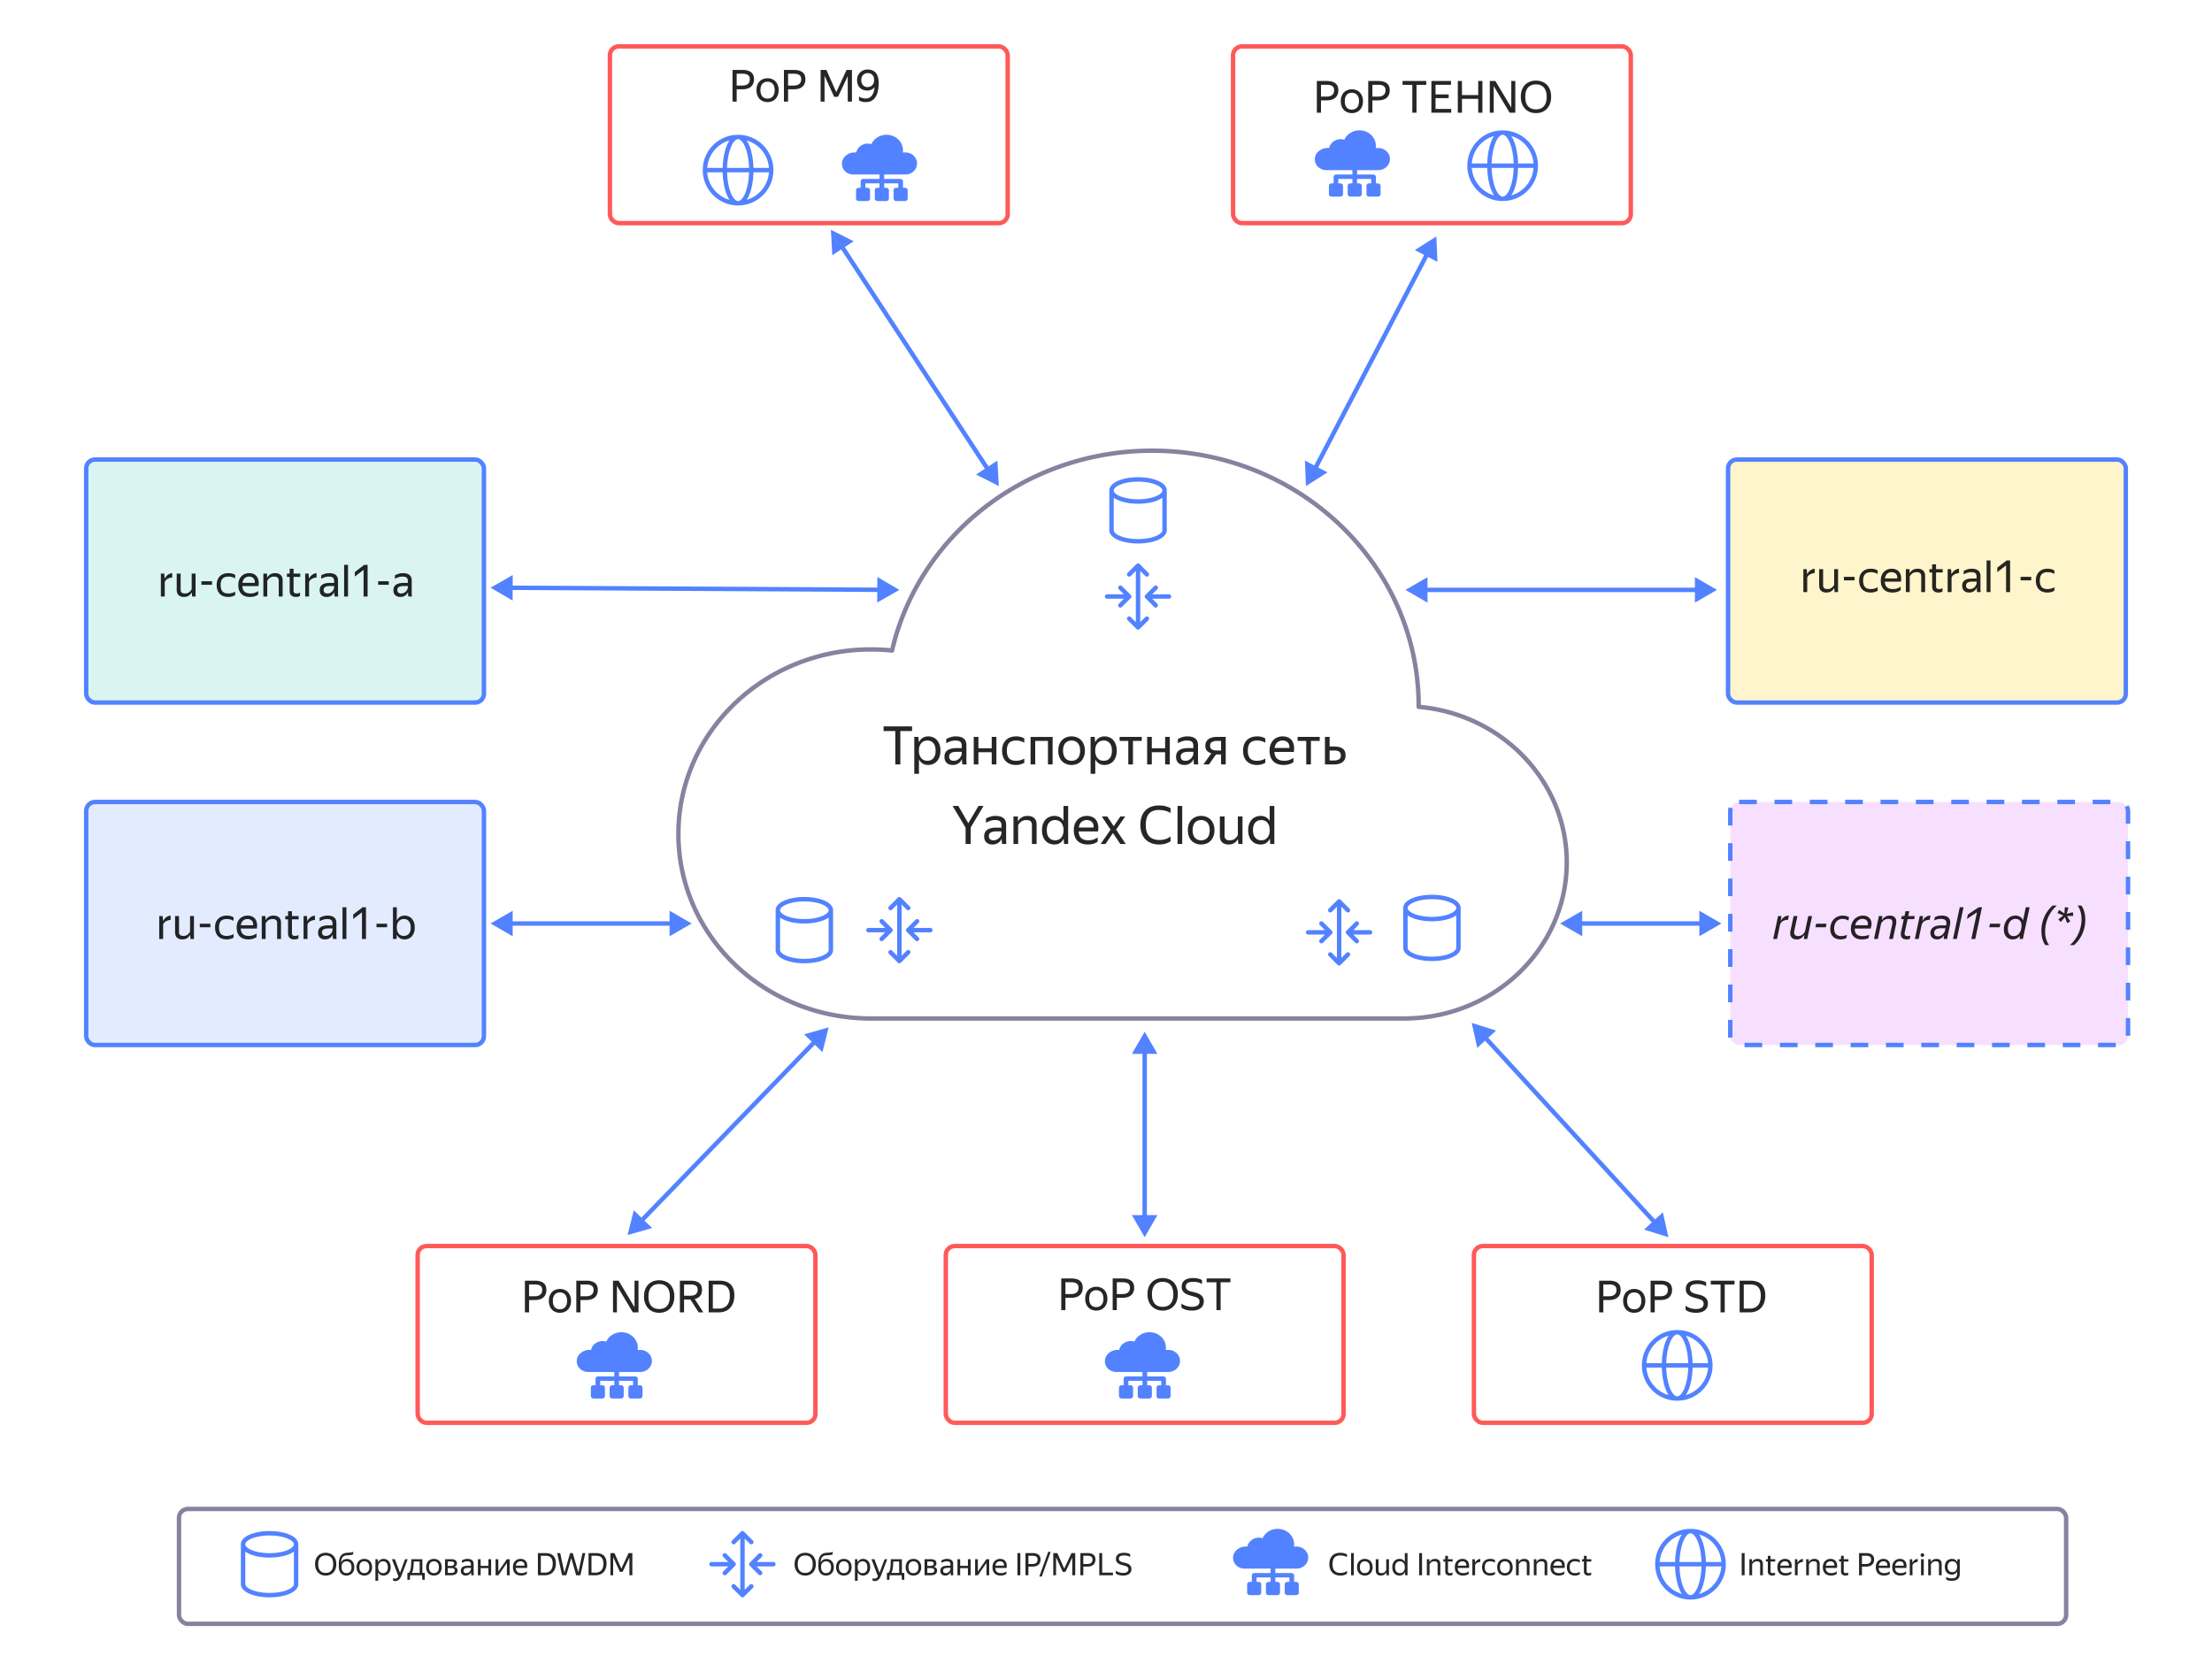 <svg xmlns="http://www.w3.org/2000/svg" width="1001" height="760" fill="none" viewBox="0 0 1001 760">
    <g filter="url(#filter0_d_52_592)">
        <rect width="989" height="329" x="6" y="174" fill="#fff" rx="5"/>
    </g>
    <rect width="180" height="110" x="39" y="208" fill="#DAF4F2" stroke="#5282FF" stroke-width="2" rx="4"/>
    <path fill="#000" fill-opacity=".85" d="M77.936 261.38a5.408 5.408 0 0 0-2.04.58c-.6.307-1.047.787-1.34 1.44v6.6h-1.76v-10.38h1.54l.18 2.26h.04a4.694 4.694 0 0 1 1.26-1.6c.56-.467 1.266-.753 2.12-.86v1.96Zm8.805 6.76c-.28.587-.714 1.08-1.3 1.48-.574.387-1.327.58-2.26.58-.96 0-1.74-.267-2.34-.8-.587-.547-.88-1.387-.88-2.52v-7.26h1.78v7.26c0 .347.046.633.14.86a1.477 1.477 0 0 0 1.02.8c.24.053.5.08.78.08.773 0 1.393-.173 1.86-.52.466-.347.866-.82 1.2-1.42v-7.06h1.76V270h-1.56l-.16-1.86h-.04Zm4.408-5.04h4.8v1.6h-4.8v-1.6Zm12.123 7.1c-.8 0-1.527-.12-2.18-.36a4.77 4.77 0 0 1-1.64-1.06 4.674 4.674 0 0 1-1.04-1.7c-.24-.667-.36-1.427-.36-2.28 0-.84.12-1.593.36-2.26a4.69 4.69 0 0 1 1.06-1.68 4.376 4.376 0 0 1 1.66-1.06c.653-.253 1.393-.38 2.22-.38.64 0 1.226.073 1.76.22.533.133.973.333 1.32.6v1.58a4.662 4.662 0 0 0-1.44-.62 5.926 5.926 0 0 0-1.62-.22c-1.214 0-2.107.313-2.68.94-.56.627-.84 1.587-.84 2.88s.273 2.253.82 2.88c.546.627 1.413.94 2.6.94.626 0 1.2-.073 1.72-.22a7.092 7.092 0 0 0 1.44-.6v1.58c-.374.227-.827.42-1.36.58-.52.16-1.12.24-1.8.24Zm13.565-1.08c-.147.107-.327.22-.54.34-.214.12-.474.24-.78.36a6.605 6.605 0 0 1-1.04.26c-.387.08-.82.12-1.3.12-1.747 0-3.074-.473-3.98-1.42-.907-.947-1.36-2.273-1.36-3.98 0-.84.12-1.593.36-2.26.253-.667.6-1.227 1.04-1.68.44-.467.96-.82 1.56-1.06.6-.253 1.253-.38 1.96-.38.746 0 1.413.127 2 .38a3.53 3.53 0 0 1 1.44 1.12c.386.493.646 1.107.78 1.84.146.72.146 1.56 0 2.52h-7.32c.066 1.12.4 1.96 1 2.52.6.547 1.493.82 2.68.82.8 0 1.486-.113 2.06-.34a7.235 7.235 0 0 0 1.44-.74v1.58Zm-4.12-8.14c-.76 0-1.414.233-1.96.7-.547.467-.894 1.173-1.04 2.12h5.58c.053-.96-.167-1.667-.66-2.12-.494-.467-1.134-.7-1.92-.7Zm11.385 0c-.8 0-1.453.187-1.96.56-.493.36-.893.827-1.2 1.4V270h-1.76v-10.38h1.66l.06 1.86h.04c.28-.6.72-1.093 1.32-1.48.6-.387 1.36-.58 2.28-.58 1.027 0 1.84.273 2.44.82.614.533.92 1.36.92 2.48V270h-1.76v-7.1c0-.72-.18-1.22-.54-1.5-.36-.28-.86-.42-1.5-.42Zm11.664 8.8c-.213.12-.487.22-.82.3a4.53 4.53 0 0 1-1.06.12c-.507 0-.94-.073-1.3-.22a2.511 2.511 0 0 1-.86-.58 2.46 2.46 0 0 1-.5-.84 3.496 3.496 0 0 1-.14-.98v-6.46h-1.24v-1.5h1.24v-2.18h1.76v2.18h3.02v1.5h-3.02v6.24c0 .44.107.76.32.96.227.2.62.3 1.18.3.52 0 .993-.147 1.42-.44v1.6Zm7.482-8.4a5.405 5.405 0 0 0-2.04.58c-.6.307-1.047.787-1.34 1.44v6.6h-1.76v-10.38h1.54l.18 2.26h.04a4.686 4.686 0 0 1 1.26-1.6c.56-.467 1.267-.753 2.12-.86v1.96Zm8.03 6.64c-.12.24-.274.493-.46.76-.187.253-.42.487-.7.7a3.55 3.55 0 0 1-1 .52c-.374.133-.814.2-1.32.2-.934 0-1.687-.26-2.26-.78-.574-.533-.86-1.293-.86-2.28 0-1.133.393-1.967 1.18-2.5.8-.533 1.933-.8 3.4-.8h1.94v-.86c0-.72-.187-1.233-.56-1.54-.374-.307-1.014-.46-1.92-.46-.64 0-1.247.107-1.82.32-.574.2-1.087.433-1.54.7v-1.58c.373-.227.873-.447 1.5-.66.64-.227 1.34-.34 2.1-.34 1.306 0 2.3.273 2.98.82.68.533 1.02 1.367 1.02 2.5v6c.013.147.02.3.02.46.013.16.026.313.04.46.013.133.026.247.04.34h-1.6a9.18 9.18 0 0 1-.12-.78c-.027-.347-.04-.647-.04-.9l-.02-.3Zm-3.1.6c.546 0 1.013-.113 1.4-.34.386-.227.7-.487.94-.78.24-.307.413-.6.52-.88.106-.293.16-.5.16-.62v-.76h-1.76c-1.054 0-1.82.153-2.3.46-.467.293-.7.74-.7 1.34 0 .467.14.847.42 1.14.28.293.72.44 1.32.44Zm9.307-12.96V270h-1.76v-14.34h1.76Zm8.869 14.34h-1.82v-12.08l-3.96 3.04v-2.02l4.26-3.28h1.52V270Zm4.756-6.9h4.8v1.6h-4.8v-1.6Zm13.527 4.92c-.12.24-.273.493-.46.76a3.462 3.462 0 0 1-1.7 1.22c-.373.133-.813.2-1.32.2-.933 0-1.686-.26-2.26-.78-.573-.533-.86-1.293-.86-2.28 0-1.133.394-1.967 1.18-2.5.8-.533 1.934-.8 3.4-.8h1.94v-.86c0-.72-.186-1.233-.56-1.54-.373-.307-1.013-.46-1.92-.46-.64 0-1.246.107-1.82.32-.573.2-1.086.433-1.54.7v-1.58c.374-.227.874-.447 1.5-.66.64-.227 1.34-.34 2.1-.34 1.307 0 2.3.273 2.98.82.68.533 1.02 1.367 1.02 2.5v6c.014.147.02.3.02.46l.04.46c.014.133.027.247.04.34h-1.6a9.18 9.18 0 0 1-.12-.78c-.026-.347-.04-.647-.04-.9l-.02-.3Zm-3.1.6c.547 0 1.014-.113 1.4-.34.387-.227.7-.487.94-.78.24-.307.414-.6.52-.88.107-.293.16-.5.16-.62v-.76h-1.76c-1.053 0-1.82.153-2.3.46-.466.293-.7.74-.7 1.34 0 .467.14.847.42 1.14.28.293.72.44 1.32.44Z"/>
    <rect width="180" height="110" x="782" y="208" fill="#FFF5CC" stroke="#5282FF" stroke-width="2" rx="4"/>
    <path fill="#000" fill-opacity=".85" d="M821.209 259.38a5.405 5.405 0 0 0-2.04.58c-.6.307-1.047.787-1.34 1.44v6.6h-1.76v-10.38h1.54l.18 2.26h.04a4.686 4.686 0 0 1 1.26-1.6c.56-.467 1.267-.753 2.12-.86v1.96Zm8.805 6.76c-.28.587-.713 1.08-1.3 1.48-.573.387-1.327.58-2.26.58-.96 0-1.74-.267-2.34-.8-.587-.547-.88-1.387-.88-2.52v-7.26h1.78v7.26c0 .347.047.633.14.86.107.213.247.387.42.52s.373.227.6.28c.24.053.5.08.78.08.773 0 1.393-.173 1.86-.52.467-.347.867-.82 1.2-1.42v-7.06h1.76V268h-1.56l-.16-1.86h-.04Zm4.409-5.04h4.8v1.6h-4.8v-1.6Zm12.122 7.1c-.8 0-1.527-.12-2.18-.36a4.766 4.766 0 0 1-1.64-1.06 4.68 4.68 0 0 1-1.04-1.7c-.24-.667-.36-1.427-.36-2.28 0-.84.12-1.593.36-2.26a4.692 4.692 0 0 1 1.06-1.68 4.38 4.38 0 0 1 1.66-1.06c.653-.253 1.393-.38 2.22-.38.64 0 1.227.073 1.76.22.533.133.973.333 1.32.6v1.58a4.662 4.662 0 0 0-1.44-.62 5.926 5.926 0 0 0-1.62-.22c-1.213 0-2.107.313-2.68.94-.56.627-.84 1.587-.84 2.88s.273 2.253.82 2.88c.547.627 1.413.94 2.6.94.627 0 1.2-.073 1.72-.22a7.092 7.092 0 0 0 1.44-.6v1.58a5.86 5.86 0 0 1-1.36.58c-.52.16-1.12.24-1.8.24Zm13.565-1.08c-.147.107-.327.22-.54.34-.213.12-.473.24-.78.36a6.577 6.577 0 0 1-1.04.26c-.387.08-.82.12-1.3.12-1.747 0-3.073-.473-3.98-1.42s-1.36-2.273-1.36-3.98c0-.84.12-1.593.36-2.26.253-.667.6-1.227 1.04-1.68.44-.467.96-.82 1.56-1.06.6-.253 1.253-.38 1.96-.38.747 0 1.413.127 2 .38a3.518 3.518 0 0 1 1.44 1.12c.387.493.647 1.107.78 1.84.147.72.147 1.56 0 2.52h-7.32c.067 1.12.4 1.96 1 2.52.6.547 1.493.82 2.68.82.8 0 1.487-.113 2.06-.34a7.235 7.235 0 0 0 1.44-.74v1.58Zm-4.12-8.14c-.76 0-1.413.233-1.96.7-.547.467-.893 1.173-1.04 2.12h5.58c.053-.96-.167-1.667-.66-2.12-.493-.467-1.133-.7-1.92-.7Zm11.386 0c-.8 0-1.454.187-1.96.56a4.08 4.08 0 0 0-1.2 1.4V268h-1.76v-10.38h1.66l.06 1.86h.04c.28-.6.72-1.093 1.32-1.48.6-.387 1.36-.58 2.28-.58 1.026 0 1.84.273 2.44.82.613.533.92 1.36.92 2.48V268h-1.76v-7.1c0-.72-.18-1.22-.54-1.5-.36-.28-.86-.42-1.5-.42Zm11.664 8.8c-.214.12-.487.22-.82.3-.334.08-.687.12-1.06.12-.507 0-.94-.073-1.3-.22a2.502 2.502 0 0 1-.86-.58 2.445 2.445 0 0 1-.5-.84 3.46 3.46 0 0 1-.14-.98v-6.46h-1.24v-1.5h1.24v-2.18h1.76v2.18h3.02v1.5h-3.02v6.24c0 .44.106.76.32.96.226.2.62.3 1.18.3.52 0 .993-.147 1.42-.44v1.6Zm7.481-8.4a5.415 5.415 0 0 0-2.04.58c-.6.307-1.046.787-1.34 1.44v6.6h-1.76v-10.38h1.54l.18 2.26h.04a4.71 4.71 0 0 1 1.26-1.6c.56-.467 1.267-.753 2.12-.86v1.96Zm8.03 6.64c-.12.24-.273.493-.46.76a3.462 3.462 0 0 1-1.7 1.22c-.373.133-.813.2-1.32.2-.933 0-1.686-.26-2.26-.78-.573-.533-.86-1.293-.86-2.28 0-1.133.394-1.967 1.18-2.5.8-.533 1.934-.8 3.4-.8h1.94v-.86c0-.72-.186-1.233-.56-1.54-.373-.307-1.013-.46-1.92-.46-.64 0-1.246.107-1.82.32-.573.2-1.086.433-1.54.7v-1.58c.374-.227.874-.447 1.5-.66.64-.227 1.34-.34 2.1-.34 1.307 0 2.3.273 2.98.82.68.533 1.02 1.367 1.02 2.5v6c.014.147.02.3.02.46l.04.46c.014.133.027.247.04.34h-1.6a9.18 9.18 0 0 1-.12-.78c-.026-.347-.04-.647-.04-.9l-.02-.3Zm-3.1.6c.547 0 1.014-.113 1.4-.34.387-.227.7-.487.94-.78.24-.307.414-.6.52-.88.107-.293.16-.5.16-.62v-.76h-1.76c-1.053 0-1.82.153-2.3.46-.466.293-.7.74-.7 1.34 0 .467.14.847.42 1.14.28.293.72.44 1.32.44Zm9.308-12.96V268h-1.76v-14.34h1.76Zm8.869 14.34h-1.82v-12.08l-3.96 3.04v-2.02l4.26-3.28h1.52V268Zm4.756-6.9h4.8v1.6h-4.8v-1.6Zm12.122 7.1c-.8 0-1.527-.12-2.18-.36a4.766 4.766 0 0 1-1.64-1.06 4.68 4.68 0 0 1-1.04-1.7c-.24-.667-.36-1.427-.36-2.28 0-.84.12-1.593.36-2.26a4.692 4.692 0 0 1 1.06-1.68 4.38 4.38 0 0 1 1.66-1.06c.653-.253 1.393-.38 2.22-.38.64 0 1.227.073 1.76.22.533.133.973.333 1.32.6v1.58a4.662 4.662 0 0 0-1.44-.62 5.926 5.926 0 0 0-1.62-.22c-1.213 0-2.107.313-2.68.94-.56.627-.84 1.587-.84 2.88s.273 2.253.82 2.88c.547.627 1.413.94 2.6.94.627 0 1.2-.073 1.72-.22a7.092 7.092 0 0 0 1.44-.6v1.58a5.86 5.86 0 0 1-1.36.58c-.52.16-1.12.24-1.8.24Z"/>
    <rect width="180" height="110" x="783" y="363" fill="#F7E0FF" stroke="#5282FF" stroke-dasharray="8 8" stroke-width="2" rx="4"/>
    <path fill="#000" fill-opacity=".85" d="M809.113 416.38c-.76-.04-1.46.1-2.1.42-.626.307-1.113.84-1.46 1.6l-1.4 6.6h-1.72l2.2-10.38h1.5l-.3 2.26h.04a4.502 4.502 0 0 1 1.42-1.76c.614-.453 1.354-.687 2.22-.7l-.4 1.96Zm4.549 7.32c.4 0 .753-.053 1.06-.16.32-.107.6-.253.84-.44.253-.187.48-.4.68-.64.2-.253.386-.513.56-.78l1.5-7.06h1.72l-2.2 10.38h-1.52l.24-1.86h-.04a5.868 5.868 0 0 1-1.38 1.48c-.534.387-1.22.58-2.06.58-1.08 0-1.88-.333-2.4-1-.52-.68-.66-1.62-.42-2.82l1.44-6.76h1.72l-1.42 6.66c-.094.44-.114.813-.06 1.12.053.307.16.56.32.76.16.187.36.327.6.42.253.08.526.12.82.12Zm8.214-5.6h4.7l-.32 1.6h-4.72l.34-1.6Zm11.024 7.1c-.627 0-1.22-.093-1.78-.28a4.119 4.119 0 0 1-1.48-.86 4.302 4.302 0 0 1-1-1.46c-.253-.6-.38-1.313-.38-2.14 0-.867.133-1.667.4-2.4a5.57 5.57 0 0 1 1.14-1.9 5.2 5.2 0 0 1 1.78-1.28c.707-.307 1.493-.46 2.36-.46.587 0 1.12.073 1.6.22.493.133.9.313 1.22.54l-.32 1.48c-.427-.24-.84-.42-1.24-.54-.4-.133-.84-.2-1.32-.2-.667 0-1.247.12-1.74.36-.48.24-.88.56-1.2.96-.307.4-.54.867-.7 1.4a6.291 6.291 0 0 0-.22 1.68c0 1.173.293 2.033.88 2.58.6.533 1.367.8 2.3.8.36 0 .767-.04 1.22-.12a6.369 6.369 0 0 0 1.4-.46l-.32 1.52c-.427.2-.867.34-1.32.42-.44.093-.867.14-1.28.14Zm12.677-.58c-.294.133-.68.26-1.16.38-.48.133-1.067.2-1.76.2-.774 0-1.474-.093-2.1-.28a4.27 4.27 0 0 1-1.6-.9c-.44-.4-.78-.9-1.02-1.5s-.36-1.3-.36-2.1c0-.893.14-1.707.42-2.44.293-.733.68-1.36 1.16-1.88a5.243 5.243 0 0 1 1.72-1.24 5.258 5.258 0 0 1 2.14-.44c.76 0 1.426.14 2 .42.573.28 1.02.68 1.34 1.2.333.507.52 1.12.56 1.84.04.72-.094 1.52-.4 2.4h-7.18v.12c0 1.133.293 1.967.88 2.5.586.533 1.446.8 2.58.8.6 0 1.166-.06 1.7-.18.546-.12 1.013-.253 1.4-.4l-.32 1.5Zm-2.7-8.7c-.84 0-1.554.26-2.14.78-.574.52-.974 1.22-1.2 2.1h5.68c.08-.48.073-.9-.02-1.26-.08-.36-.234-.66-.46-.9-.214-.24-.48-.42-.8-.54a3 3 0 0 0-1.06-.18Zm11.701 0a3.66 3.66 0 0 0-1.12.16 3.335 3.335 0 0 0-.9.44 4.14 4.14 0 0 0-.7.66c-.213.24-.406.493-.58.76l-1.5 7.06h-1.72l2.2-10.38h1.62l-.34 1.86h.04c.4-.587.894-1.073 1.48-1.46.587-.4 1.314-.6 2.18-.6 1.107 0 1.914.353 2.42 1.06.507.707.614 1.733.32 3.08l-1.38 6.44h-1.72l1.38-6.48c.107-.507.14-.927.1-1.26-.026-.333-.12-.6-.28-.8-.16-.2-.366-.34-.62-.42a2.922 2.922 0 0 0-.88-.12Zm9.692 9.02c-.427.173-.914.26-1.46.26-.534 0-.987-.08-1.36-.24a2.205 2.205 0 0 1-.88-.7 2.52 2.52 0 0 1-.38-1.06 3.855 3.855 0 0 1 .08-1.34l1.26-5.82h-1.22l.32-1.42h1.2l.48-2.18h1.72l-.48 2.18h2.98l-.32 1.42h-2.96l-1.28 5.92c-.267 1.16.133 1.74 1.2 1.74.24 0 .48-.013.72-.04.24-.04.453-.093.64-.16l-.26 1.44Zm8.945-8.56c-.76-.04-1.46.1-2.1.42-.627.307-1.113.84-1.46 1.6l-1.4 6.6h-1.72l2.2-10.38h1.5l-.3 2.26h.04a4.493 4.493 0 0 1 1.42-1.76c.613-.453 1.353-.687 2.22-.7l-.4 1.96Zm6.393 8.62c0-.147.007-.38.02-.7.027-.333.073-.687.14-1.06-.147.24-.32.48-.52.72-.187.24-.413.453-.68.64a3.385 3.385 0 0 1-.88.42c-.32.12-.68.18-1.08.18-.36 0-.72-.053-1.08-.16a2.678 2.678 0 0 1-.98-.48c-.28-.24-.513-.54-.7-.9-.187-.373-.28-.82-.28-1.34 0-1.093.413-1.947 1.24-2.56s2.013-.92 3.56-.92h2.3l.04-.14c.12-.547.14-1 .06-1.36-.067-.36-.213-.64-.44-.84a1.696 1.696 0 0 0-.84-.44 4.395 4.395 0 0 0-1.14-.14c-.6 0-1.147.06-1.64.18-.493.12-.973.3-1.44.54l.3-1.48c.387-.227.84-.407 1.36-.54.533-.133 1.14-.2 1.82-.2.653 0 1.24.08 1.76.24.533.16.967.42 1.3.78.347.36.573.827.68 1.4.107.573.073 1.267-.1 2.08l-.96 4.4c-.027.093-.053.22-.08.38a7.301 7.301 0 0 1-.06.48c-.027.16-.053.313-.08.46-.013.147-.02.267-.02.36h-1.58Zm-2.62-1.2c.467 0 .88-.087 1.24-.26.36-.187.667-.407.92-.66.267-.267.48-.533.64-.8.16-.28.273-.513.34-.7l.26-1.22h-2.16c-1.053 0-1.807.193-2.26.58a1.86 1.86 0 0 0-.68 1.48c0 .52.147.913.44 1.18.307.267.727.4 1.26.4Zm11.572-13.14L885.52 425h-1.72l3.04-14.34h1.72Zm5.312 14.34h-1.78l2.56-12.08-4.56 3.04.44-2.02 4.88-3.28h1.5l-3.04 14.34Zm6.656-6.9h4.7l-.32 1.6h-4.72l.34-1.6Zm13.587 5.46c-.387.48-.853.873-1.4 1.18-.547.307-1.18.46-1.9.46-.6 0-1.147-.1-1.64-.3a3.571 3.571 0 0 1-1.26-.9c-.347-.4-.62-.88-.82-1.44-.187-.573-.28-1.22-.28-1.94a7.8 7.8 0 0 1 .34-2.28c.24-.747.58-1.407 1.02-1.98.453-.587 1-1.053 1.64-1.4.653-.36 1.4-.54 2.24-.54.84 0 1.553.187 2.14.56.587.373 1.02.9 1.3 1.58l1.24-5.9h1.74l-3.06 14.34h-1.5l.2-1.44Zm.68-4.58c0-1.027-.247-1.793-.74-2.3-.48-.507-1.127-.76-1.94-.76-.6 0-1.12.127-1.56.38a3.29 3.29 0 0 0-1.08.98c-.28.413-.493.893-.64 1.44a7.166 7.166 0 0 0-.2 1.7c0 1.12.24 1.947.72 2.48.48.533 1.113.8 1.9.8.627 0 1.16-.14 1.6-.42.453-.293.82-.667 1.1-1.12.293-.453.507-.96.64-1.52s.2-1.113.2-1.66Zm10.773 8.8c-.56-.787-.993-1.713-1.3-2.78-.307-1.08-.46-2.307-.46-3.68 0-2.267.44-4.387 1.32-6.36a14.772 14.772 0 0 1 3.76-5.08h1.9c-.747.64-1.447 1.38-2.1 2.22-.64.84-1.2 1.76-1.68 2.76-.467 1-.84 2.067-1.12 3.2a15.384 15.384 0 0 0-.4 3.54c0 1.253.153 2.4.46 3.44.32 1.04.76 1.953 1.32 2.74h-1.7Zm9.854-9.98-.98-2.68-1.84 2.18-1.16-1.16 2.3-1.78-2.68-1.08.76-1.44 2.38 1.62.22-2.88 1.6.28-.78 2.78 2.78-.74.24 1.62-2.9.12 1.52 2.44-1.46.72Zm6.471-7.92c.56.787.993 1.72 1.3 2.8.307 1.067.46 2.287.46 3.66 0 2.267-.447 4.387-1.34 6.36a14.555 14.555 0 0 1-3.74 5.08h-1.9c.747-.64 1.44-1.38 2.08-2.22a14.42 14.42 0 0 0 1.68-2.76c.48-1 .853-2.067 1.12-3.2.28-1.133.42-2.313.42-3.54 0-1.253-.16-2.4-.48-3.44-.307-1.04-.74-1.953-1.3-2.74h1.7Z"/>
    <rect width="180" height="110" x="39" y="363" fill="#E3EBFF" stroke="#5282FF" stroke-width="2" rx="4"/>
    <path fill="#000" fill-opacity=".85" d="M77.203 416.38a5.41 5.41 0 0 0-2.04.58c-.6.307-1.047.787-1.34 1.44v6.6h-1.76v-10.38h1.54l.18 2.26h.04a4.696 4.696 0 0 1 1.26-1.6c.56-.467 1.267-.753 2.12-.86v1.96Zm8.805 6.76c-.28.587-.713 1.08-1.3 1.48-.573.387-1.326.58-2.26.58-.96 0-1.74-.267-2.34-.8-.587-.547-.88-1.387-.88-2.52v-7.26h1.78v7.26c0 .347.047.633.14.86a1.477 1.477 0 0 0 1.02.8c.24.053.5.08.78.08.774 0 1.394-.173 1.86-.52.467-.347.867-.82 1.2-1.42v-7.06h1.76V425h-1.56l-.16-1.86h-.04Zm4.409-5.04h4.8v1.6h-4.8v-1.6Zm12.122 7.1c-.8 0-1.527-.12-2.18-.36a4.77 4.77 0 0 1-1.64-1.06 4.675 4.675 0 0 1-1.04-1.7c-.24-.667-.36-1.427-.36-2.28 0-.84.12-1.593.36-2.26a4.693 4.693 0 0 1 1.06-1.68 4.381 4.381 0 0 1 1.66-1.06c.653-.253 1.393-.38 2.22-.38.64 0 1.227.073 1.76.22.533.133.973.333 1.32.6v1.58a4.662 4.662 0 0 0-1.44-.62 5.926 5.926 0 0 0-1.62-.22c-1.213 0-2.107.313-2.68.94-.56.627-.84 1.587-.84 2.88s.273 2.253.82 2.88c.547.627 1.413.94 2.6.94.627 0 1.2-.073 1.72-.22a7.092 7.092 0 0 0 1.44-.6v1.58a5.86 5.86 0 0 1-1.36.58c-.52.16-1.12.24-1.8.24Zm13.565-1.08c-.146.107-.326.22-.54.34-.213.12-.473.24-.78.36a6.55 6.55 0 0 1-1.04.26c-.386.08-.82.12-1.3.12-1.746 0-3.073-.473-3.98-1.42-.906-.947-1.36-2.273-1.36-3.98 0-.84.12-1.593.36-2.26.254-.667.6-1.227 1.04-1.68.44-.467.96-.82 1.56-1.06.6-.253 1.254-.38 1.96-.38.747 0 1.414.127 2 .38a3.518 3.518 0 0 1 1.44 1.12c.387.493.647 1.107.78 1.84.147.72.147 1.56 0 2.52h-7.32c.067 1.12.4 1.96 1 2.52.6.547 1.494.82 2.68.82.8 0 1.487-.113 2.06-.34.574-.227 1.054-.473 1.44-.74v1.58Zm-4.12-8.14c-.76 0-1.413.233-1.96.7-.546.467-.893 1.173-1.04 2.12h5.58c.054-.96-.166-1.667-.66-2.12-.493-.467-1.133-.7-1.92-.7Zm11.386 0c-.8 0-1.454.187-1.96.56a4.08 4.08 0 0 0-1.2 1.4V425h-1.76v-10.38h1.66l.06 1.86h.04c.28-.6.72-1.093 1.32-1.48.6-.387 1.36-.58 2.28-.58 1.026 0 1.84.273 2.44.82.613.533.92 1.36.92 2.48V425h-1.76v-7.1c0-.72-.18-1.22-.54-1.5-.36-.28-.86-.42-1.5-.42Zm11.664 8.8c-.214.12-.487.22-.82.3-.334.08-.687.12-1.06.12-.507 0-.94-.073-1.3-.22a2.502 2.502 0 0 1-.86-.58 2.445 2.445 0 0 1-.5-.84 3.46 3.46 0 0 1-.14-.98v-6.46h-1.24v-1.5h1.24v-2.18h1.76v2.18h3.02v1.5h-3.02v6.24c0 .44.106.76.32.96.226.2.62.3 1.18.3.52 0 .993-.147 1.42-.44v1.6Zm7.482-8.4a5.405 5.405 0 0 0-2.04.58c-.6.307-1.047.787-1.34 1.44v6.6h-1.76v-10.38h1.54l.18 2.26h.04a4.686 4.686 0 0 1 1.26-1.6c.56-.467 1.266-.753 2.12-.86v1.96Zm8.029 6.64c-.12.24-.273.493-.46.76a3.462 3.462 0 0 1-1.7 1.22c-.373.133-.813.2-1.32.2-.933 0-1.686-.26-2.26-.78-.573-.533-.86-1.293-.86-2.28 0-1.133.394-1.967 1.18-2.5.8-.533 1.934-.8 3.4-.8h1.94v-.86c0-.72-.186-1.233-.56-1.54-.373-.307-1.013-.46-1.92-.46-.64 0-1.246.107-1.82.32-.573.2-1.086.433-1.54.7v-1.58c.374-.227.874-.447 1.5-.66.64-.227 1.34-.34 2.1-.34 1.307 0 2.3.273 2.98.82.68.533 1.02 1.367 1.02 2.5v6c.014.147.02.3.02.46l.04.46c.014.133.027.247.04.34h-1.6a9.18 9.18 0 0 1-.12-.78c-.026-.347-.04-.647-.04-.9l-.02-.3Zm-3.1.6c.547 0 1.014-.113 1.4-.34.387-.227.7-.487.94-.78.24-.307.414-.6.52-.88.107-.293.16-.5.16-.62v-.76h-1.76c-1.053 0-1.82.153-2.3.46-.466.293-.7.74-.7 1.34 0 .467.14.847.42 1.14.28.293.72.44 1.32.44Zm9.308-12.96V425h-1.76v-14.34h1.76Zm8.869 14.34h-1.82v-12.08l-3.96 3.04v-2.02l4.26-3.28h1.52V425Zm4.756-6.9h4.8v1.6h-4.8v-1.6Zm17.307 1.7c0 .92-.127 1.72-.38 2.4-.254.667-.594 1.227-1.02 1.68-.427.44-.92.773-1.48 1a4.91 4.91 0 0 1-1.76.32c-.8 0-1.5-.187-2.1-.56-.587-.387-1.054-.92-1.4-1.6l-.06 1.96h-1.66v-14.34h1.76l-.04 5.98c.346-.68.813-1.22 1.4-1.62.586-.4 1.313-.6 2.18-.6.6 0 1.173.113 1.72.34.56.213 1.046.547 1.46 1 .426.44.76 1 1 1.68.253.667.38 1.453.38 2.36Zm-4.9 3.82c.92 0 1.66-.313 2.22-.94.573-.64.86-1.6.86-2.88 0-1.253-.287-2.2-.86-2.84-.56-.653-1.3-.98-2.22-.98-.454 0-.88.08-1.28.24-.387.16-.727.4-1.02.72-.28.307-.507.7-.68 1.18-.16.48-.24 1.04-.24 1.68 0 .64.08 1.2.24 1.68.173.48.4.88.68 1.2.293.32.633.56 1.02.72.4.147.826.22 1.28.22Z"/>
    <rect width="180" height="80" x="189" y="564" fill="#fff" stroke="#FF5958" stroke-width="2" rx="4"/>
    <path fill="#000" fill-opacity=".85" d="M237.537 579.66h4.58c1.627 0 2.887.34 3.78 1.02.907.667 1.36 1.713 1.36 3.14 0 .813-.133 1.513-.4 2.1a3.695 3.695 0 0 1-1.08 1.42c-.466.373-1.026.647-1.68.82-.64.173-1.353.26-2.14.26h-2.54V594h-1.88v-14.34Zm1.88 1.72v5.34h2.54c.507 0 .967-.053 1.38-.16a2.885 2.885 0 0 0 1.06-.5c.307-.227.54-.52.7-.88.174-.373.26-.82.26-1.34 0-.867-.28-1.493-.84-1.88-.56-.387-1.36-.58-2.4-.58h-2.7Zm13.957 12.82c-.707 0-1.367-.12-1.98-.36a4.607 4.607 0 0 1-1.6-1.04 5.063 5.063 0 0 1-1.04-1.7c-.254-.667-.38-1.433-.38-2.3 0-.853.126-1.613.38-2.28.253-.68.6-1.247 1.04-1.7.453-.453.986-.8 1.6-1.04a5.383 5.383 0 0 1 1.98-.36c.72 0 1.386.12 2 .36.613.24 1.14.587 1.58 1.04.453.453.806 1.02 1.06 1.7.266.667.4 1.427.4 2.28 0 .867-.134 1.633-.4 2.3a4.92 4.92 0 0 1-1.06 1.7c-.44.453-.967.8-1.58 1.04-.614.24-1.28.36-2 .36Zm0-1.58a3.58 3.58 0 0 0 1.28-.22c.4-.16.746-.393 1.04-.7.293-.32.52-.72.68-1.2.16-.48.24-1.047.24-1.7s-.08-1.22-.24-1.7c-.16-.48-.387-.873-.68-1.18a2.622 2.622 0 0 0-1.04-.7 3.32 3.32 0 0 0-1.28-.24c-.467 0-.894.08-1.28.24-.387.147-.727.38-1.02.7-.28.307-.5.7-.66 1.18-.16.48-.24 1.047-.24 1.7s.08 1.22.24 1.7c.16.48.38.88.66 1.2.293.307.633.54 1.02.7.386.147.813.22 1.28.22Zm7.425-12.96h4.58c1.627 0 2.887.34 3.78 1.02.907.667 1.36 1.713 1.36 3.14 0 .813-.133 1.513-.4 2.1a3.695 3.695 0 0 1-1.08 1.42 4.502 4.502 0 0 1-1.68.82c-.64.173-1.353.26-2.14.26h-2.54V594h-1.88v-14.34Zm1.88 1.72v5.34h2.54c.507 0 .967-.053 1.38-.16a2.893 2.893 0 0 0 1.06-.5c.307-.227.54-.52.7-.88.173-.373.26-.82.26-1.34 0-.867-.28-1.493-.84-1.88-.56-.387-1.36-.58-2.4-.58h-2.7ZM288.941 594h-2.56l-7.2-12.04V594h-1.78v-14.34h2.54l7.2 12.04v-12.04h1.8V594Zm9.363.2c-.96 0-1.86-.16-2.7-.48a6.212 6.212 0 0 1-2.18-1.44c-.614-.627-1.1-1.4-1.46-2.32-.347-.92-.52-1.98-.52-3.18 0-1.2.173-2.253.52-3.16.36-.92.846-1.68 1.46-2.28a5.91 5.91 0 0 1 2.18-1.38 7.52 7.52 0 0 1 2.7-.48c.973 0 1.88.16 2.72.48.84.307 1.566.767 2.18 1.38.613.613 1.093 1.38 1.44 2.3.346.907.52 1.96.52 3.16 0 1.187-.174 2.24-.52 3.16-.347.92-.827 1.693-1.44 2.32a6.22 6.22 0 0 1-2.18 1.44c-.84.32-1.747.48-2.72.48Zm0-1.7c.693 0 1.333-.1 1.92-.3a3.989 3.989 0 0 0 1.52-.98c.44-.453.78-1.04 1.02-1.76.253-.72.38-1.593.38-2.62 0-1.027-.127-1.9-.38-2.62-.24-.72-.58-1.3-1.02-1.74a3.705 3.705 0 0 0-1.52-.98 5.59 5.59 0 0 0-1.92-.32c-.694 0-1.334.107-1.92.32-.587.2-1.1.527-1.54.98-.427.44-.767 1.02-1.02 1.74-.24.72-.36 1.593-.36 2.62 0 1.027.12 1.9.36 2.62.253.72.593 1.307 1.02 1.76.44.44.953.767 1.54.98.586.2 1.226.3 1.92.3Zm9.37-12.84h4.8c1.693 0 2.98.333 3.86 1 .893.653 1.34 1.687 1.34 3.1 0 1.253-.307 2.213-.92 2.88-.6.667-1.393 1.107-2.38 1.32l3.9 6.04h-2.12l-3.74-5.82h-2.86V594h-1.88v-14.34Zm1.88 1.72v5.1h2.74c.507 0 .967-.047 1.38-.14a2.844 2.844 0 0 0 1.08-.46c.307-.213.54-.493.7-.84.173-.36.26-.8.26-1.32 0-.853-.28-1.453-.84-1.8-.56-.36-1.36-.54-2.4-.54h-2.92Zm11.147-1.72h4.82c.96 0 1.854.113 2.68.34.827.227 1.547.6 2.16 1.12.614.52 1.094 1.207 1.44 2.06.347.853.52 1.907.52 3.16 0 1.267-.18 2.38-.54 3.34-.346.947-.833 1.74-1.46 2.38a6.015 6.015 0 0 1-2.22 1.46c-.853.32-1.786.48-2.8.48h-4.6v-14.34Zm1.88 1.72v10.92h2.72c.734 0 1.407-.113 2.02-.34a4.083 4.083 0 0 0 1.58-1.04c.44-.48.78-1.087 1.02-1.82.24-.733.36-1.607.36-2.62 0-1-.12-1.827-.36-2.48-.24-.667-.573-1.193-1-1.58a3.335 3.335 0 0 0-1.5-.8 7.196 7.196 0 0 0-1.9-.24h-2.94Z"/>
    <g clip-path="url(#clip0_52_592)">
        <path fill="#5282FF" fill-rule="evenodd" d="M267.374 631.869v-3.741c0-.624.538-1.131 1.201-1.131h.924v-2.922c-.003-.019-.003-.046-.003-.075v-.003c0-.274.133-.525.374-.725a.992.992 0 0 1 .691-.275h.003c.019 0 .039.003.054.003.028 0 .053-.003.079-.003h7.3v-2h-11.688c-2.93 0-5.309-1.997-5.309-4.997 0-2.757 2.745-5 5.674-5h.805c.493-2.283 2.64-4.003 5.209-4.003.578 0 1.134.088 1.655.251 1.139-2.499 3.776-4.251 6.844-4.251 4.105 0 7.439 3.136 7.439 7 0 .342-.028.675-.076 1.003h1.139c2.929 0 5.309 2.24 5.309 4.997V616c0 2.757-2.38 4.997-5.309 4.997h-9.564v2h7.295c.022 0 .048.003.079.003.017 0 .037-.003.059-.003h.003c.108 0 .213.019.691.288l.009.003c.006-.003.037.027.074.064a.893.893 0 0 1 .286.645V624c0 .013-.003.024-.003.048a.558.558 0 0 1 .006.08v2.869h.923c.663 0 1.201.507 1.201 1.131v3.741c0 .624-.538 1.131-1.201 1.131h-3.974c-.663 0-1.202-.507-1.202-1.131v-3.741c0-.624.539-1.131 1.202-1.131h.923V625h-6.371v1.997h.923c.663 0 1.202.507 1.202 1.131v3.741c0 .624-.539 1.131-1.202 1.131h-3.974c-.663 0-1.201-.507-1.201-1.131v-3.741c0-.624.538-1.131 1.201-1.131h.923V625h-6.371v1.997h.924c.663 0 1.201.507 1.201 1.131v3.741c0 .624-.538 1.131-1.201 1.131h-3.975c-.663 0-1.201-.507-1.201-1.131Zm20.887-8.578-.009-.006c-.042-.037-.014-.016.015.008-.029-.029-.032-.034-.006-.002Zm0 0c-.258-.184-.136-.11.006 0-.057-.043-.071-.054-.006 0Z" clip-rule="evenodd"/>
    </g>
    <rect width="180" height="80" x="428" y="564" fill="#fff" stroke="#FF5958" stroke-width="2" rx="4"/>
    <path fill="#000" fill-opacity=".85" d="M480.256 578.66h4.58c1.627 0 2.887.34 3.78 1.02.907.667 1.36 1.713 1.36 3.14 0 .813-.133 1.513-.4 2.1a3.695 3.695 0 0 1-1.08 1.42c-.466.373-1.026.647-1.68.82-.64.173-1.353.26-2.14.26h-2.54V593h-1.88v-14.34Zm1.88 1.72v5.34h2.54c.507 0 .967-.053 1.38-.16a2.885 2.885 0 0 0 1.06-.5c.307-.227.54-.52.7-.88.174-.373.26-.82.26-1.34 0-.867-.28-1.493-.84-1.88-.56-.387-1.36-.58-2.4-.58h-2.7Zm13.957 12.82c-.707 0-1.367-.12-1.98-.36a4.607 4.607 0 0 1-1.6-1.04 5.063 5.063 0 0 1-1.04-1.7c-.254-.667-.38-1.433-.38-2.3 0-.853.126-1.613.38-2.28.253-.68.6-1.247 1.04-1.7.453-.453.986-.8 1.6-1.04a5.383 5.383 0 0 1 1.98-.36c.72 0 1.386.12 2 .36.613.24 1.14.587 1.58 1.04.453.453.806 1.02 1.06 1.7.266.667.4 1.427.4 2.28 0 .867-.134 1.633-.4 2.3a4.92 4.92 0 0 1-1.06 1.7c-.44.453-.967.8-1.58 1.04-.614.24-1.28.36-2 .36Zm0-1.58a3.58 3.58 0 0 0 1.28-.22c.4-.16.746-.393 1.04-.7.293-.32.52-.72.68-1.2.16-.48.24-1.047.24-1.7s-.08-1.22-.24-1.7c-.16-.48-.387-.873-.68-1.18a2.622 2.622 0 0 0-1.04-.7 3.32 3.32 0 0 0-1.28-.24c-.467 0-.894.08-1.28.24-.387.147-.727.38-1.02.7-.28.307-.5.7-.66 1.18-.16.48-.24 1.047-.24 1.7s.08 1.22.24 1.7c.16.48.38.88.66 1.2.293.307.633.54 1.02.7.386.147.813.22 1.28.22Zm7.425-12.96h4.58c1.627 0 2.887.34 3.78 1.02.907.667 1.36 1.713 1.36 3.14 0 .813-.133 1.513-.4 2.1a3.695 3.695 0 0 1-1.08 1.42 4.502 4.502 0 0 1-1.68.82c-.64.173-1.353.26-2.14.26h-2.54V593h-1.88v-14.34Zm1.88 1.72v5.34h2.54c.507 0 .967-.053 1.38-.16a2.893 2.893 0 0 0 1.06-.5c.307-.227.54-.52.7-.88.173-.373.26-.82.26-1.34 0-.867-.28-1.493-.84-1.88-.56-.387-1.36-.58-2.4-.58h-2.7Zm20.741 12.82c-.96 0-1.86-.16-2.7-.48a6.22 6.22 0 0 1-2.18-1.44c-.613-.627-1.1-1.4-1.46-2.32-.346-.92-.52-1.98-.52-3.18 0-1.2.174-2.253.52-3.16.36-.92.847-1.68 1.46-2.28a5.919 5.919 0 0 1 2.18-1.38 7.52 7.52 0 0 1 2.7-.48c.974 0 1.88.16 2.72.48a5.91 5.91 0 0 1 2.18 1.38c.614.613 1.094 1.38 1.44 2.3.347.907.52 1.96.52 3.16 0 1.187-.173 2.24-.52 3.16-.346.92-.826 1.693-1.44 2.32a6.212 6.212 0 0 1-2.18 1.44c-.84.32-1.746.48-2.72.48Zm0-1.7c.694 0 1.334-.1 1.92-.3a3.973 3.973 0 0 0 1.52-.98c.44-.453.78-1.04 1.02-1.76.254-.72.38-1.593.38-2.62 0-1.027-.126-1.9-.38-2.62-.24-.72-.58-1.3-1.02-1.74a3.692 3.692 0 0 0-1.52-.98 5.581 5.581 0 0 0-1.92-.32 5.59 5.59 0 0 0-1.92.32c-.586.2-1.1.527-1.54.98-.426.44-.766 1.02-1.02 1.74-.24.72-.36 1.593-.36 2.62 0 1.027.12 1.9.36 2.62.254.72.594 1.307 1.02 1.76.44.44.954.767 1.54.98.587.2 1.227.3 1.92.3Zm13.273 1.7c-.653 0-1.24-.047-1.76-.14-.52-.08-.98-.187-1.38-.32-.386-.147-.72-.3-1-.46a3.978 3.978 0 0 1-.64-.5v-1.8c.2.173.46.353.78.54.32.173.687.333 1.1.48.427.147.88.267 1.36.36.494.093 1.007.14 1.54.14 1.04 0 1.867-.193 2.48-.58.614-.4.92-1 .92-1.8 0-.4-.073-.727-.22-.98a1.773 1.773 0 0 0-.64-.66 3.714 3.714 0 0 0-1.06-.46 28.16 28.16 0 0 0-1.46-.42 26.72 26.72 0 0 1-1.68-.5 6.201 6.201 0 0 1-1.52-.74c-.44-.307-.8-.693-1.08-1.16-.266-.467-.4-1.06-.4-1.78 0-1.24.434-2.207 1.3-2.9.867-.693 2.194-1.04 3.98-1.04.52 0 .98.033 1.38.1.414.053.774.127 1.08.22.32.08.594.173.82.28.24.107.454.207.64.3v1.8a5.614 5.614 0 0 0-1.82-.76 8.65 8.65 0 0 0-2.1-.24c-.64 0-1.18.053-1.62.16-.426.093-.773.233-1.04.42-.266.187-.46.413-.58.68-.12.267-.18.567-.18.9 0 .4.087.733.26 1 .187.267.427.493.72.68.307.173.654.32 1.04.44.387.12.794.227 1.22.32.56.133 1.134.287 1.72.46a5.868 5.868 0 0 1 1.58.72 3.64 3.64 0 0 1 1.14 1.2c.307.48.46 1.107.46 1.88 0 .76-.153 1.407-.46 1.94-.293.52-.686.947-1.18 1.28a5.01 5.01 0 0 1-1.7.72c-.64.147-1.306.22-2 .22Zm12.959-12.8V593h-1.9v-12.6h-4.42v-1.74h10.74v1.74h-4.42Z"/>
    <g clip-path="url(#clip1_52_592)">
        <path fill="#5282FF" fill-rule="evenodd" d="M506.374 631.869v-3.741c0-.624.538-1.131 1.201-1.131h.924v-2.922c-.003-.019-.003-.046-.003-.075v-.003c0-.274.133-.525.374-.725a.992.992 0 0 1 .691-.275h.003c.019 0 .039.003.054.003.028 0 .053-.003.079-.003h7.3v-2h-11.688c-2.93 0-5.309-1.997-5.309-4.997 0-2.757 2.745-5 5.674-5h.805c.493-2.283 2.64-4.003 5.209-4.003.578 0 1.134.088 1.655.251 1.139-2.499 3.776-4.251 6.844-4.251 4.105 0 7.439 3.136 7.439 7 0 .342-.028.675-.076 1.003h1.139c2.929 0 5.309 2.24 5.309 4.997V616c0 2.757-2.38 4.997-5.309 4.997h-9.564v2h7.295c.022 0 .048.003.079.003.017 0 .037-.003.059-.003h.003c.108 0 .213.019.691.288l.009.003c.006-.003.037.027.074.064a.893.893 0 0 1 .286.645V624c0 .013-.003.024-.003.048a.558.558 0 0 1 .006.08v2.869h.923c.663 0 1.201.507 1.201 1.131v3.741c0 .624-.538 1.131-1.201 1.131h-3.974c-.663 0-1.202-.507-1.202-1.131v-3.741c0-.624.539-1.131 1.202-1.131h.923V625h-6.371v1.997h.923c.663 0 1.202.507 1.202 1.131v3.741c0 .624-.539 1.131-1.202 1.131h-3.974c-.663 0-1.201-.507-1.201-1.131v-3.741c0-.624.538-1.131 1.201-1.131h.923V625h-6.371v1.997h.924c.663 0 1.201.507 1.201 1.131v3.741c0 .624-.538 1.131-1.201 1.131h-3.975c-.663 0-1.201-.507-1.201-1.131Zm20.887-8.578-.009-.006c-.042-.037-.014-.016.015.008-.029-.029-.032-.034-.006-.002Zm0 0c-.258-.184-.136-.11.006 0-.057-.043-.071-.054-.006 0Z" clip-rule="evenodd"/>
    </g>
    <rect width="180" height="80" x="667" y="564" fill="#fff" stroke="#FF5958" stroke-width="2" rx="4"/>
    <path fill="#000" fill-opacity=".85" d="M723.68 579.66h4.58c1.627 0 2.887.34 3.78 1.02.907.667 1.36 1.713 1.36 3.14 0 .813-.133 1.513-.4 2.1a3.695 3.695 0 0 1-1.08 1.42 4.502 4.502 0 0 1-1.68.82c-.64.173-1.353.26-2.14.26h-2.54V594h-1.88v-14.34Zm1.88 1.72v5.34h2.54c.507 0 .967-.053 1.38-.16a2.893 2.893 0 0 0 1.06-.5c.307-.227.54-.52.7-.88.173-.373.26-.82.26-1.34 0-.867-.28-1.493-.84-1.88-.56-.387-1.36-.58-2.4-.58h-2.7Zm13.956 12.82a5.39 5.39 0 0 1-1.98-.36 4.626 4.626 0 0 1-1.6-1.04 5.079 5.079 0 0 1-1.04-1.7c-.253-.667-.38-1.433-.38-2.3 0-.853.127-1.613.38-2.28.254-.68.6-1.247 1.04-1.7.454-.453.987-.8 1.6-1.04a5.39 5.39 0 0 1 1.98-.36c.72 0 1.387.12 2 .36a4.41 4.41 0 0 1 1.58 1.04c.454.453.807 1.02 1.06 1.7.267.667.4 1.427.4 2.28 0 .867-.133 1.633-.4 2.3a4.89 4.89 0 0 1-1.06 1.7c-.44.453-.966.8-1.58 1.04a5.44 5.44 0 0 1-2 .36Zm0-1.58c.467 0 .894-.073 1.28-.22.4-.16.747-.393 1.04-.7.294-.32.52-.72.68-1.2.16-.48.24-1.047.24-1.7s-.08-1.22-.24-1.7c-.16-.48-.386-.873-.68-1.18a2.615 2.615 0 0 0-1.04-.7 3.313 3.313 0 0 0-1.28-.24c-.466 0-.893.08-1.28.24-.386.147-.726.38-1.02.7-.28.307-.5.7-.66 1.18-.16.48-.24 1.047-.24 1.7s.08 1.22.24 1.7c.16.48.38.88.66 1.2.294.307.634.54 1.02.7.387.147.814.22 1.28.22Zm7.426-12.96h4.58c1.626 0 2.886.34 3.78 1.02.906.667 1.36 1.713 1.36 3.14 0 .813-.134 1.513-.4 2.1a3.714 3.714 0 0 1-1.08 1.42 4.502 4.502 0 0 1-1.68.82c-.64.173-1.354.26-2.14.26h-2.54V594h-1.88v-14.34Zm1.88 1.72v5.34h2.54c.506 0 .966-.053 1.38-.16a2.9 2.9 0 0 0 1.06-.5c.306-.227.54-.52.7-.88.173-.373.26-.82.26-1.34 0-.867-.28-1.493-.84-1.88-.56-.387-1.36-.58-2.4-.58h-2.7Zm18.721 12.82c-.653 0-1.24-.047-1.76-.14-.52-.08-.98-.187-1.38-.32-.386-.147-.72-.3-1-.46a3.978 3.978 0 0 1-.64-.5v-1.8c.2.173.46.353.78.54.32.173.687.333 1.1.48.427.147.88.267 1.36.36.494.093 1.007.14 1.54.14 1.04 0 1.867-.193 2.48-.58.614-.4.92-1 .92-1.8 0-.4-.073-.727-.22-.98a1.773 1.773 0 0 0-.64-.66 3.714 3.714 0 0 0-1.06-.46 28.16 28.16 0 0 0-1.46-.42 26.72 26.72 0 0 1-1.68-.5 6.201 6.201 0 0 1-1.52-.74c-.44-.307-.8-.693-1.08-1.16-.266-.467-.4-1.06-.4-1.78 0-1.24.434-2.207 1.3-2.9.867-.693 2.194-1.04 3.98-1.04.52 0 .98.033 1.38.1.414.053.774.127 1.08.22.32.08.594.173.82.28.24.107.454.207.64.3v1.8a5.614 5.614 0 0 0-1.82-.76 8.65 8.65 0 0 0-2.1-.24c-.64 0-1.18.053-1.62.16-.426.093-.773.233-1.04.42-.266.187-.46.413-.58.68-.12.267-.18.567-.18.9 0 .4.087.733.26 1 .187.267.427.493.72.68.307.173.654.32 1.04.44.387.12.794.227 1.22.32.56.133 1.134.287 1.72.46a5.868 5.868 0 0 1 1.58.72 3.64 3.64 0 0 1 1.14 1.2c.307.48.46 1.107.46 1.88 0 .76-.153 1.407-.46 1.94-.293.52-.686.947-1.18 1.28a5.01 5.01 0 0 1-1.7.72c-.64.147-1.306.22-2 .22Zm12.959-12.8V594h-1.9v-12.6h-4.42v-1.74h10.74v1.74h-4.42Zm6.733-1.74h4.82c.96 0 1.853.113 2.68.34.826.227 1.546.6 2.16 1.12.613.52 1.093 1.207 1.44 2.06.346.853.52 1.907.52 3.16 0 1.267-.18 2.38-.54 3.34-.347.947-.834 1.74-1.46 2.38a6.032 6.032 0 0 1-2.22 1.46c-.854.32-1.787.48-2.8.48h-4.6v-14.34Zm1.88 1.72v10.92h2.72c.733 0 1.406-.113 2.02-.34a4.09 4.09 0 0 0 1.58-1.04c.44-.48.78-1.087 1.02-1.82.24-.733.36-1.607.36-2.62 0-1-.12-1.827-.36-2.48-.24-.667-.574-1.193-1-1.58a3.345 3.345 0 0 0-1.5-.8 7.201 7.201 0 0 0-1.9-.24h-2.94Z"/>
    <path fill="#5282FF" fill-rule="evenodd" d="M757.391 604.866c.6-.635 1.144-.866 1.609-.866.465 0 1.009.231 1.609.866.602.636 1.19 1.611 1.705 2.899.943 2.356 1.574 5.593 1.673 9.235h-9.974c.099-3.642.73-6.879 1.673-9.235.515-1.288 1.103-2.263 1.705-2.899ZM752.013 617c.098-3.845.763-7.345 1.816-9.978.369-.922.793-1.758 1.272-2.472-5.527 1.6-9.647 6.514-10.066 12.45h6.978Zm-6.978 2h6.978c.098 3.845.763 7.345 1.816 9.978.369.922.793 1.758 1.272 2.472-5.527-1.6-9.647-6.514-10.066-12.45ZM743 618c0-8.837 7.163-16 16-16s16 7.163 16 16-7.163 16-16 16-16-7.163-16-16Zm29.965-1c-.419-5.936-4.539-10.85-10.066-12.45.479.714.903 1.55 1.272 2.472 1.053 2.633 1.718 6.133 1.816 9.978h6.978Zm-6.978 2h6.978c-.419 5.936-4.539 10.85-10.066 12.45.479-.714.903-1.55 1.272-2.472 1.053-2.633 1.718-6.133 1.816-9.978Zm-2 0c-.099 3.642-.73 6.879-1.673 9.235-.515 1.288-1.103 2.263-1.705 2.899-.6.635-1.144.866-1.609.866-.465 0-1.009-.231-1.609-.866-.602-.636-1.19-1.611-1.705-2.899-.943-2.356-1.574-5.593-1.673-9.235h9.974Z" clip-rule="evenodd"/>
    <rect width="180" height="80" x="276" y="21" fill="#fff" stroke="#FF5958" stroke-width="2" rx="4"/>
    <path fill="#000" fill-opacity=".85" d="M331.491 31.66h4.58c1.626 0 2.886.34 3.78 1.02.906.667 1.36 1.713 1.36 3.14 0 .813-.134 1.513-.4 2.1a3.714 3.714 0 0 1-1.08 1.42 4.502 4.502 0 0 1-1.68.82c-.64.173-1.354.26-2.14.26h-2.54V46h-1.88V31.66Zm1.88 1.72v5.34h2.54a5.53 5.53 0 0 0 1.38-.16 2.9 2.9 0 0 0 1.06-.5c.306-.227.54-.52.7-.88.173-.373.26-.82.26-1.34 0-.867-.28-1.493-.84-1.88-.56-.387-1.36-.58-2.4-.58h-2.7Zm13.956 12.82c-.707 0-1.367-.12-1.98-.36a4.612 4.612 0 0 1-1.6-1.04 5.063 5.063 0 0 1-1.04-1.7c-.253-.667-.38-1.433-.38-2.3 0-.853.127-1.613.38-2.28.253-.68.6-1.247 1.04-1.7.453-.453.987-.8 1.6-1.04a5.383 5.383 0 0 1 1.98-.36c.72 0 1.387.12 2 .36s1.14.587 1.58 1.04c.453.453.807 1.02 1.06 1.7.267.667.4 1.427.4 2.28 0 .867-.133 1.633-.4 2.3a4.905 4.905 0 0 1-1.06 1.7c-.44.453-.967.8-1.58 1.04a5.44 5.44 0 0 1-2 .36Zm0-1.58c.467 0 .893-.073 1.28-.22.4-.16.747-.393 1.04-.7.293-.32.52-.72.68-1.2.16-.48.24-1.047.24-1.7s-.08-1.22-.24-1.7c-.16-.48-.387-.873-.68-1.18a2.612 2.612 0 0 0-1.04-.7 3.316 3.316 0 0 0-1.28-.24c-.467 0-.893.08-1.28.24-.387.147-.727.38-1.02.7-.28.307-.5.7-.66 1.18-.16.48-.24 1.047-.24 1.7s.08 1.22.24 1.7c.16.48.38.88.66 1.2.293.307.633.54 1.02.7.387.147.813.22 1.28.22Zm7.425-12.96h4.58c1.627 0 2.887.34 3.78 1.02.907.667 1.36 1.713 1.36 3.14 0 .813-.133 1.513-.4 2.1a3.695 3.695 0 0 1-1.08 1.42c-.466.373-1.026.647-1.68.82-.64.173-1.353.26-2.14.26h-2.54V46h-1.88V31.66Zm1.88 1.72v5.34h2.54c.507 0 .967-.053 1.38-.16a2.885 2.885 0 0 0 1.06-.5c.307-.227.54-.52.7-.88.174-.373.26-.82.26-1.34 0-.867-.28-1.493-.84-1.88-.56-.387-1.36-.58-2.4-.58h-2.7Zm21.802 8.34 4.66-10.06h2.44V46h-1.9V34.46l-4.4 9.34-.94.02h-.84l.02-.02-4.34-9.5V46h-1.78V31.66h2.62l4.46 10.06Zm19.199-4.18c0 1.347-.12 2.56-.36 3.64-.226 1.067-.58 1.973-1.06 2.72a4.822 4.822 0 0 1-1.8 1.72c-.733.387-1.6.58-2.6.58-.733 0-1.34-.067-1.82-.2a6.44 6.44 0 0 1-1.26-.54V43.7c.907.587 1.934.88 3.08.88.614 0 1.154-.127 1.62-.38.48-.267.88-.627 1.2-1.08a5.464 5.464 0 0 0 .78-1.64c.187-.627.307-1.3.36-2.02-.413.52-.906.907-1.48 1.16-.573.24-1.193.36-1.86.36-.64 0-1.24-.1-1.8-.3a4.254 4.254 0 0 1-1.46-.92 4.29 4.29 0 0 1-.98-1.48c-.226-.587-.34-1.26-.34-2.02 0-.72.12-1.373.36-1.96a4.618 4.618 0 0 1 1.02-1.5 4.374 4.374 0 0 1 1.5-.98 4.92 4.92 0 0 1 1.88-.36c.894 0 1.66.153 2.3.46.64.293 1.16.707 1.56 1.24.4.533.694 1.173.88 1.92.187.747.28 1.567.28 2.46Zm-4.96-4.46c-.386 0-.76.067-1.12.2a2.625 2.625 0 0 0-.92.6 2.73 2.73 0 0 0-.64.98c-.16.387-.24.84-.24 1.36 0 .52.074.98.22 1.38.16.4.367.74.62 1.02.267.267.56.467.88.6.32.133.654.2 1 .2.44 0 .847-.067 1.22-.2.387-.147.714-.353.98-.62.28-.28.5-.62.66-1.02.16-.4.24-.867.24-1.4 0-.933-.26-1.68-.78-2.24-.52-.573-1.226-.86-2.12-.86Z"/>
    <g clip-path="url(#clip2_52_592)">
        <path fill="#5282FF" fill-rule="evenodd" d="M387.374 89.87v-3.742c0-.624.538-1.13 1.201-1.13h.924v-2.923c-.003-.019-.003-.046-.003-.075v-.003c0-.274.133-.525.374-.725a.994.994 0 0 1 .691-.275h.003c.019 0 .039.003.054.003.028 0 .053-.003.079-.003h7.3v-2h-11.688C383.379 78.997 381 77 381 74c0-2.757 2.745-5 5.674-5h.805c.493-2.283 2.64-4.003 5.209-4.003.578 0 1.134.088 1.655.251 1.139-2.499 3.776-4.25 6.844-4.25 4.105 0 7.439 3.135 7.439 7 0 .34-.028.674-.076 1.002h1.139c2.929 0 5.309 2.24 5.309 4.997V74c0 2.757-2.38 4.997-5.309 4.997h-9.564v2h7.295c.022 0 .048.003.079.003.017 0 .037-.003.059-.003h.003c.108 0 .213.019.691.288l.009.003c.006-.003.037.027.074.064.167.155.286.39.286.645V82c0 .013-.003.024-.003.048a.56.56 0 0 1 .006.08v2.87h.923c.663 0 1.201.506 1.201 1.13v3.741c0 .624-.538 1.13-1.201 1.13h-3.974c-.663 0-1.202-.506-1.202-1.13v-3.741c0-.624.539-1.13 1.202-1.13h.923V83h-6.371v1.997h.923c.663 0 1.202.507 1.202 1.13v3.742c0 .624-.539 1.13-1.202 1.13h-3.974c-.663 0-1.201-.506-1.201-1.13v-3.741c0-.624.538-1.13 1.201-1.13h.923V83h-6.371v1.997h.924c.663 0 1.201.507 1.201 1.13v3.742c0 .624-.538 1.13-1.201 1.13h-3.975c-.663 0-1.201-.506-1.201-1.13Zm20.887-8.58-.009-.005c-.042-.037-.014-.016.015.008-.029-.03-.032-.034-.006-.002Zm0 0c-.258-.183-.136-.109.006 0-.057-.042-.071-.053-.006 0Z" clip-rule="evenodd"/>
    </g>
    <path fill="#5282FF" fill-rule="evenodd" d="M332.391 63.866c.6-.635 1.144-.866 1.609-.866.465 0 1.009.231 1.609.866.602.636 1.19 1.611 1.705 2.899.943 2.356 1.574 5.593 1.673 9.235h-9.974c.099-3.642.73-6.88 1.673-9.235.515-1.288 1.103-2.263 1.705-2.9ZM327.013 76c.098-3.846.763-7.345 1.816-9.978.369-.922.793-1.758 1.272-2.472-5.527 1.6-9.647 6.514-10.066 12.45h6.978Zm-6.978 2h6.978c.098 3.846.763 7.345 1.816 9.978.369.922.793 1.758 1.272 2.472-5.527-1.6-9.647-6.514-10.066-12.45ZM318 77c0-8.837 7.163-16 16-16s16 7.163 16 16-7.163 16-16 16-16-7.163-16-16Zm29.965-1c-.419-5.936-4.539-10.85-10.066-12.45.479.714.903 1.55 1.272 2.472 1.053 2.633 1.718 6.132 1.816 9.978h6.978Zm-6.978 2h6.978c-.419 5.936-4.539 10.85-10.066 12.45.479-.714.903-1.55 1.272-2.472 1.053-2.633 1.718-6.132 1.816-9.978Zm-2 0c-.099 3.642-.73 6.88-1.673 9.235-.515 1.288-1.103 2.263-1.705 2.9-.6.634-1.144.865-1.609.865-.465 0-1.009-.231-1.609-.866-.602-.636-1.19-1.611-1.705-2.899-.943-2.356-1.574-5.593-1.673-9.235h9.974Z" clip-rule="evenodd"/>
    <rect width="854" height="52" x="81" y="683" fill="#fff" stroke="#86829F" stroke-width="2" rx="4"/>
    <path fill="#000" fill-opacity=".85" d="M147.39 713.14a5.264 5.264 0 0 1-1.89-.336 4.344 4.344 0 0 1-1.526-1.008 4.783 4.783 0 0 1-1.022-1.624c-.243-.644-.364-1.386-.364-2.226 0-.84.121-1.577.364-2.212.252-.644.593-1.176 1.022-1.596a4.14 4.14 0 0 1 1.526-.966 5.264 5.264 0 0 1 1.89-.336c.681 0 1.316.112 1.904.336a4.14 4.14 0 0 1 1.526.966c.429.429.765.966 1.008 1.61.243.635.364 1.372.364 2.212 0 .831-.121 1.568-.364 2.212a4.622 4.622 0 0 1-1.008 1.624 4.344 4.344 0 0 1-1.526 1.008 5.305 5.305 0 0 1-1.904.336Zm0-1.19c.485 0 .933-.07 1.344-.21a2.786 2.786 0 0 0 1.064-.686c.308-.317.546-.728.714-1.232.177-.504.266-1.115.266-1.834 0-.719-.089-1.33-.266-1.834-.168-.504-.406-.91-.714-1.218a2.59 2.59 0 0 0-1.064-.686 3.916 3.916 0 0 0-1.344-.224c-.485 0-.933.075-1.344.224-.411.14-.77.369-1.078.686-.299.308-.537.714-.714 1.218-.168.504-.252 1.115-.252 1.834 0 .719.084 1.33.252 1.834.177.504.415.915.714 1.232.308.308.667.537 1.078.686.411.14.859.21 1.344.21Zm12.943-2.59c0 .607-.093 1.143-.28 1.61a3.418 3.418 0 0 1-.742 1.19c-.308.317-.676.56-1.106.728a3.807 3.807 0 0 1-1.4.252c-.513 0-.984-.084-1.414-.252a2.922 2.922 0 0 1-1.106-.798c-.308-.355-.55-.803-.728-1.344-.168-.541-.252-1.181-.252-1.918 0-.607.019-1.185.056-1.736a7.645 7.645 0 0 1 .252-1.526c.131-.476.318-.901.56-1.274.252-.383.588-.7 1.008-.952.234-.14.476-.243.728-.308.252-.075.504-.131.756-.168.262-.037.523-.061.784-.07l.77-.028c.374-.028.686-.075.938-.14.252-.065.476-.154.672-.266v1.12a2.136 2.136 0 0 1-.658.28 9.086 9.086 0 0 1-.826.126 57.56 57.56 0 0 1-1.47.112c-.438.019-.84.121-1.204.308a2.176 2.176 0 0 0-.994 1.176c-.186.513-.303 1.125-.35 1.834.486-1.12 1.4-1.68 2.744-1.68.458 0 .882.084 1.274.252.402.159.747.397 1.036.714.299.317.532.709.7 1.176.168.457.252.985.252 1.582Zm-3.528 2.674c.327 0 .626-.051.896-.154a2.04 2.04 0 0 0 .728-.49 2.29 2.29 0 0 0 .476-.84c.112-.336.168-.733.168-1.19 0-.457-.056-.854-.168-1.19a2.158 2.158 0 0 0-.476-.826 1.831 1.831 0 0 0-.728-.49 2.318 2.318 0 0 0-.896-.168c-.644 0-1.18.215-1.61.644-.42.429-.63 1.092-.63 1.988 0 .467.056.873.168 1.218.112.336.266.616.462.84.206.224.444.392.714.504.271.103.57.154.896.154Zm8.052 1.106c-.494 0-.956-.084-1.386-.252a3.242 3.242 0 0 1-1.12-.728 3.558 3.558 0 0 1-.728-1.19c-.177-.467-.266-1.003-.266-1.61 0-.597.089-1.129.266-1.596.178-.476.42-.873.728-1.19.318-.317.691-.56 1.12-.728.43-.168.892-.252 1.386-.252.504 0 .971.084 1.4.252.43.168.798.411 1.106.728.318.317.565.714.742 1.19.187.467.28.999.28 1.596 0 .607-.093 1.143-.28 1.61a3.418 3.418 0 0 1-.742 1.19c-.308.317-.676.56-1.106.728a3.807 3.807 0 0 1-1.4.252Zm0-1.106c.327 0 .626-.051.896-.154a2.04 2.04 0 0 0 .728-.49 2.29 2.29 0 0 0 .476-.84c.112-.336.168-.733.168-1.19 0-.457-.056-.854-.168-1.19a2.158 2.158 0 0 0-.476-.826 1.831 1.831 0 0 0-.728-.49 2.318 2.318 0 0 0-.896-.168c-.326 0-.625.056-.896.168-.27.103-.508.266-.714.49-.196.215-.35.49-.462.826a3.775 3.775 0 0 0-.168 1.19c0 .457.056.854.168 1.19.112.336.266.616.462.84.206.215.444.378.714.49.271.103.57.154.896.154Zm8.684 1.106c-.56 0-1.045-.131-1.456-.392a2.856 2.856 0 0 1-.966-1.078v3.808h-1.232v-9.744h1.078l.126 1.414a2.98 2.98 0 0 1 .98-1.134c.411-.28.919-.42 1.526-.42.42 0 .821.079 1.204.238.392.149.733.383 1.022.7.299.308.532.7.7 1.176.177.467.266 1.017.266 1.652 0 .644-.089 1.204-.266 1.68a3.494 3.494 0 0 1-.714 1.176 3.002 3.002 0 0 1-1.036.7 3.44 3.44 0 0 1-1.232.224Zm-.182-1.106c.644 0 1.162-.219 1.554-.658.401-.448.602-1.12.602-2.016 0-.877-.201-1.54-.602-1.988-.392-.457-.91-.686-1.554-.686-.317 0-.616.056-.896.168a1.99 1.99 0 0 0-.714.504c-.196.215-.355.49-.476.826a3.723 3.723 0 0 0-.168 1.176c0 .448.056.84.168 1.176.121.336.28.616.476.84.205.224.443.392.714.504.28.103.579.154.896.154Zm8.424.882a8.282 8.282 0 0 1-.532 1.148 3.837 3.837 0 0 1-.63.854 2.257 2.257 0 0 1-.784.518 2.557 2.557 0 0 1-.994.182c-.187 0-.359-.014-.518-.042a1.57 1.57 0 0 1-.434-.112v-1.19c.103.075.233.131.392.168.159.047.331.07.518.07.345 0 .63-.084.854-.252.224-.159.439-.415.644-.77l-2.954-7.756h1.358l2.31 6.132 2.296-6.132h1.19l-2.716 7.182Zm3.12-.966c.261-.159.467-.406.616-.742.149-.336.266-.761.35-1.274.084-.513.14-1.12.168-1.82.037-.7.07-1.493.098-2.38h4.998v6.216h1.092v3.122h-1.078l-.154-2.072h-5.404l-.126 2.072h-1.106v-3.122h.546Zm4.998 0v-5.166h-2.66c-.047 1.372-.135 2.473-.266 3.304-.121.821-.336 1.442-.644 1.862h3.57Zm6.456 1.19c-.494 0-.956-.084-1.386-.252a3.242 3.242 0 0 1-1.12-.728 3.558 3.558 0 0 1-.728-1.19c-.177-.467-.266-1.003-.266-1.61 0-.597.089-1.129.266-1.596.178-.476.42-.873.728-1.19.318-.317.691-.56 1.12-.728.43-.168.892-.252 1.386-.252.504 0 .971.084 1.4.252.43.168.798.411 1.106.728.318.317.565.714.742 1.19.187.467.28.999.28 1.596 0 .607-.093 1.143-.28 1.61a3.418 3.418 0 0 1-.742 1.19c-.308.317-.676.56-1.106.728a3.807 3.807 0 0 1-1.4.252Zm0-1.106c.327 0 .626-.051.896-.154a2.04 2.04 0 0 0 .728-.49 2.29 2.29 0 0 0 .476-.84c.112-.336.168-.733.168-1.19 0-.457-.056-.854-.168-1.19a2.158 2.158 0 0 0-.476-.826 1.831 1.831 0 0 0-.728-.49 2.318 2.318 0 0 0-.896-.168c-.326 0-.625.056-.896.168-.27.103-.508.266-.714.49-.196.215-.35.49-.462.826a3.775 3.775 0 0 0-.168 1.19c0 .457.056.854.168 1.19.112.336.266.616.462.84.206.215.444.378.714.49.271.103.57.154.896.154Zm5.03-6.3h2.716c.877 0 1.54.154 1.988.462.448.299.672.77.672 1.414 0 .429-.112.775-.336 1.036-.215.252-.523.434-.924.546 1.036.168 1.554.742 1.554 1.722 0 .373-.075.695-.224.966a1.85 1.85 0 0 1-.616.644 2.746 2.746 0 0 1-.952.364 5.904 5.904 0 0 1-1.19.112h-2.688v-7.266Zm1.232 1.05v1.974h1.372c.467 0 .84-.084 1.12-.252.289-.168.434-.411.434-.728 0-.383-.126-.644-.378-.784s-.611-.21-1.078-.21h-1.47Zm0 2.954v2.212h1.442c.261 0 .495-.014.7-.042.215-.037.397-.098.546-.182a.906.906 0 0 0 .364-.336.991.991 0 0 0 .126-.518c0-.42-.145-.714-.434-.882-.289-.168-.723-.252-1.302-.252h-1.442Zm10.543 1.876a4.24 4.24 0 0 1-.322.532 2.419 2.419 0 0 1-1.19.854c-.261.093-.569.14-.924.14-.653 0-1.18-.182-1.582-.546-.401-.373-.602-.905-.602-1.596 0-.793.276-1.377.826-1.75.56-.373 1.354-.56 2.38-.56h1.358v-.602c0-.504-.13-.863-.392-1.078-.261-.215-.709-.322-1.344-.322-.448 0-.872.075-1.274.224-.401.14-.76.303-1.078.49v-1.106a5.438 5.438 0 0 1 1.05-.462 4.367 4.367 0 0 1 1.47-.238c.915 0 1.61.191 2.086.574.476.373.714.957.714 1.75v4.2c.01.103.014.21.014.322l.028.322c.01.093.019.173.028.238h-1.12a6.439 6.439 0 0 1-.084-.546 8.754 8.754 0 0 1-.028-.63l-.014-.21Zm-2.17.42c.383 0 .71-.079.98-.238.271-.159.49-.341.658-.546.168-.215.29-.42.364-.616.075-.205.112-.35.112-.434v-.532h-1.232c-.737 0-1.274.107-1.61.322-.326.205-.49.518-.49.938 0 .327.098.593.294.798.196.205.504.308.924.308Zm10.03-2.254h-3.514V713h-1.232v-7.266h1.232v2.996h3.514v-2.996h1.232V713h-1.232v-3.22Zm4.484 1.54 3.878-5.586h1.246V713h-1.232v-5.572L225.534 713h-1.26v-7.266h1.232v5.586Zm12.917 1.064a3.919 3.919 0 0 1-.378.238c-.15.084-.332.168-.546.252a4.632 4.632 0 0 1-.728.182 4.51 4.51 0 0 1-.91.084c-1.223 0-2.152-.331-2.786-.994-.635-.663-.952-1.591-.952-2.786 0-.588.084-1.115.252-1.582.177-.467.42-.859.728-1.176a3.024 3.024 0 0 1 1.092-.742c.42-.177.877-.266 1.372-.266.522 0 .989.089 1.4.266.41.177.746.439 1.008.784.27.345.452.775.546 1.288.102.504.102 1.092 0 1.764h-5.124c.046.784.28 1.372.7 1.764.42.383 1.045.574 1.876.574.56 0 1.04-.079 1.442-.238a5.07 5.07 0 0 0 1.008-.518v1.106Zm-2.884-5.698c-.532 0-.99.163-1.372.49-.383.327-.626.821-.728 1.484h3.906c.037-.672-.117-1.167-.462-1.484-.346-.327-.794-.49-1.344-.49Zm7.879-3.724h3.374c.672 0 1.298.079 1.876.238.579.159 1.083.42 1.512.784.43.364.766.845 1.008 1.442.243.597.364 1.335.364 2.212 0 .887-.126 1.666-.378 2.338-.242.663-.583 1.218-1.022 1.666a4.208 4.208 0 0 1-1.554 1.022 5.536 5.536 0 0 1-1.96.336h-3.22v-10.038Zm1.316 1.204v7.644h1.904c.514 0 .985-.079 1.414-.238.43-.159.798-.401 1.106-.728.308-.336.546-.761.714-1.274.168-.513.252-1.125.252-1.834 0-.7-.084-1.279-.252-1.736-.168-.467-.401-.835-.7-1.106a2.333 2.333 0 0 0-1.05-.56 5.036 5.036 0 0 0-1.33-.168h-2.058ZM262.662 713h-1.932l-2.212-7.756-2.226 7.756h-1.946l-2.212-10.038h1.372l1.904 8.904 2.576-8.904h1.204l2.52 8.736 1.89-8.736h1.274L262.662 713Zm3.684-10.038h3.374c.672 0 1.297.079 1.876.238.579.159 1.083.42 1.512.784.429.364.765.845 1.008 1.442s.364 1.335.364 2.212c0 .887-.126 1.666-.378 2.338-.243.663-.583 1.218-1.022 1.666a4.208 4.208 0 0 1-1.554 1.022 5.54 5.54 0 0 1-1.96.336h-3.22v-10.038Zm1.316 1.204v7.644h1.904c.513 0 .985-.079 1.414-.238a2.864 2.864 0 0 0 1.106-.728c.308-.336.546-.761.714-1.274.168-.513.252-1.125.252-1.834 0-.7-.084-1.279-.252-1.736-.168-.467-.401-.835-.7-1.106a2.333 2.333 0 0 0-1.05-.56 5.041 5.041 0 0 0-1.33-.168h-2.058Zm13.525 5.838 3.262-7.042h1.708V713h-1.33v-8.078l-3.08 6.538-.658.014h-.588l.014-.014-3.038-6.65V713h-1.246v-10.038h1.834l3.122 7.042Zm83.203 3.136a5.264 5.264 0 0 1-1.89-.336 4.344 4.344 0 0 1-1.526-1.008 4.783 4.783 0 0 1-1.022-1.624c-.243-.644-.364-1.386-.364-2.226 0-.84.121-1.577.364-2.212.252-.644.593-1.176 1.022-1.596a4.14 4.14 0 0 1 1.526-.966 5.264 5.264 0 0 1 1.89-.336c.681 0 1.316.112 1.904.336a4.14 4.14 0 0 1 1.526.966c.429.429.765.966 1.008 1.61.243.635.364 1.372.364 2.212 0 .831-.121 1.568-.364 2.212a4.622 4.622 0 0 1-1.008 1.624 4.344 4.344 0 0 1-1.526 1.008 5.305 5.305 0 0 1-1.904.336Zm0-1.19c.485 0 .933-.07 1.344-.21a2.786 2.786 0 0 0 1.064-.686c.308-.317.546-.728.714-1.232.177-.504.266-1.115.266-1.834 0-.719-.089-1.33-.266-1.834-.168-.504-.406-.91-.714-1.218a2.59 2.59 0 0 0-1.064-.686 3.916 3.916 0 0 0-1.344-.224c-.485 0-.933.075-1.344.224-.411.14-.77.369-1.078.686-.299.308-.537.714-.714 1.218-.168.504-.252 1.115-.252 1.834 0 .719.084 1.33.252 1.834.177.504.415.915.714 1.232.308.308.667.537 1.078.686.411.14.859.21 1.344.21Zm12.943-2.59c0 .607-.093 1.143-.28 1.61a3.418 3.418 0 0 1-.742 1.19c-.308.317-.676.56-1.106.728a3.807 3.807 0 0 1-1.4.252c-.513 0-.984-.084-1.414-.252a2.922 2.922 0 0 1-1.106-.798c-.308-.355-.55-.803-.728-1.344-.168-.541-.252-1.181-.252-1.918 0-.607.019-1.185.056-1.736a7.645 7.645 0 0 1 .252-1.526c.131-.476.318-.901.56-1.274.252-.383.588-.7 1.008-.952.234-.14.476-.243.728-.308.252-.075.504-.131.756-.168.262-.037.523-.061.784-.07l.77-.028c.374-.028.686-.075.938-.14.252-.065.476-.154.672-.266v1.12a2.136 2.136 0 0 1-.658.28 9.086 9.086 0 0 1-.826.126 57.56 57.56 0 0 1-1.47.112c-.438.019-.84.121-1.204.308a2.176 2.176 0 0 0-.994 1.176c-.186.513-.303 1.125-.35 1.834.486-1.12 1.4-1.68 2.744-1.68.458 0 .882.084 1.274.252.402.159.747.397 1.036.714.299.317.532.709.7 1.176.168.457.252.985.252 1.582Zm-3.528 2.674c.327 0 .626-.051.896-.154a2.04 2.04 0 0 0 .728-.49 2.29 2.29 0 0 0 .476-.84c.112-.336.168-.733.168-1.19 0-.457-.056-.854-.168-1.19a2.158 2.158 0 0 0-.476-.826 1.831 1.831 0 0 0-.728-.49 2.318 2.318 0 0 0-.896-.168c-.644 0-1.18.215-1.61.644-.42.429-.63 1.092-.63 1.988 0 .467.056.873.168 1.218.112.336.266.616.462.84.206.224.444.392.714.504.271.103.57.154.896.154Zm8.052 1.106c-.494 0-.956-.084-1.386-.252a3.242 3.242 0 0 1-1.12-.728 3.558 3.558 0 0 1-.728-1.19c-.177-.467-.266-1.003-.266-1.61 0-.597.089-1.129.266-1.596.178-.476.42-.873.728-1.19.318-.317.691-.56 1.12-.728.43-.168.892-.252 1.386-.252.504 0 .971.084 1.4.252.43.168.798.411 1.106.728.318.317.565.714.742 1.19.187.467.28.999.28 1.596 0 .607-.093 1.143-.28 1.61a3.418 3.418 0 0 1-.742 1.19c-.308.317-.676.56-1.106.728a3.807 3.807 0 0 1-1.4.252Zm0-1.106c.327 0 .626-.051.896-.154a2.04 2.04 0 0 0 .728-.49 2.29 2.29 0 0 0 .476-.84c.112-.336.168-.733.168-1.19 0-.457-.056-.854-.168-1.19a2.158 2.158 0 0 0-.476-.826 1.831 1.831 0 0 0-.728-.49 2.318 2.318 0 0 0-.896-.168c-.326 0-.625.056-.896.168-.27.103-.508.266-.714.49-.196.215-.35.49-.462.826a3.775 3.775 0 0 0-.168 1.19c0 .457.056.854.168 1.19.112.336.266.616.462.84.206.215.444.378.714.49.271.103.57.154.896.154Zm8.684 1.106c-.56 0-1.045-.131-1.456-.392a2.856 2.856 0 0 1-.966-1.078v3.808h-1.232v-9.744h1.078l.126 1.414a2.98 2.98 0 0 1 .98-1.134c.411-.28.919-.42 1.526-.42.42 0 .821.079 1.204.238.392.149.733.383 1.022.7.299.308.532.7.7 1.176.177.467.266 1.017.266 1.652 0 .644-.089 1.204-.266 1.68a3.494 3.494 0 0 1-.714 1.176 3.002 3.002 0 0 1-1.036.7 3.44 3.44 0 0 1-1.232.224Zm-.182-1.106c.644 0 1.162-.219 1.554-.658.401-.448.602-1.12.602-2.016 0-.877-.201-1.54-.602-1.988-.392-.457-.91-.686-1.554-.686-.317 0-.616.056-.896.168a1.99 1.99 0 0 0-.714.504c-.196.215-.355.49-.476.826a3.723 3.723 0 0 0-.168 1.176c0 .448.056.84.168 1.176.121.336.28.616.476.84.205.224.443.392.714.504.28.103.579.154.896.154Zm8.424.882a8.282 8.282 0 0 1-.532 1.148 3.837 3.837 0 0 1-.63.854 2.257 2.257 0 0 1-.784.518 2.557 2.557 0 0 1-.994.182c-.187 0-.359-.014-.518-.042a1.57 1.57 0 0 1-.434-.112v-1.19c.103.075.233.131.392.168.159.047.331.07.518.07.345 0 .63-.084.854-.252.224-.159.439-.415.644-.77l-2.954-7.756h1.358l2.31 6.132 2.296-6.132h1.19l-2.716 7.182Zm3.12-.966c.261-.159.467-.406.616-.742.149-.336.266-.761.35-1.274.084-.513.14-1.12.168-1.82.037-.7.07-1.493.098-2.38h4.998v6.216h1.092v3.122h-1.078l-.154-2.072h-5.404l-.126 2.072h-1.106v-3.122h.546Zm4.998 0v-5.166h-2.66c-.047 1.372-.135 2.473-.266 3.304-.121.821-.336 1.442-.644 1.862h3.57Zm6.456 1.19c-.494 0-.956-.084-1.386-.252a3.242 3.242 0 0 1-1.12-.728 3.558 3.558 0 0 1-.728-1.19c-.177-.467-.266-1.003-.266-1.61 0-.597.089-1.129.266-1.596.178-.476.42-.873.728-1.19.318-.317.691-.56 1.12-.728.43-.168.892-.252 1.386-.252.504 0 .971.084 1.4.252.43.168.798.411 1.106.728.318.317.565.714.742 1.19.187.467.28.999.28 1.596 0 .607-.093 1.143-.28 1.61a3.418 3.418 0 0 1-.742 1.19c-.308.317-.676.56-1.106.728a3.807 3.807 0 0 1-1.4.252Zm0-1.106c.327 0 .626-.051.896-.154a2.04 2.04 0 0 0 .728-.49 2.29 2.29 0 0 0 .476-.84c.112-.336.168-.733.168-1.19 0-.457-.056-.854-.168-1.19a2.158 2.158 0 0 0-.476-.826 1.831 1.831 0 0 0-.728-.49 2.318 2.318 0 0 0-.896-.168c-.326 0-.625.056-.896.168-.27.103-.508.266-.714.49-.196.215-.35.49-.462.826a3.775 3.775 0 0 0-.168 1.19c0 .457.056.854.168 1.19.112.336.266.616.462.84.206.215.444.378.714.49.271.103.57.154.896.154Zm5.03-6.3h2.716c.877 0 1.54.154 1.988.462.448.299.672.77.672 1.414 0 .429-.112.775-.336 1.036-.215.252-.523.434-.924.546 1.036.168 1.554.742 1.554 1.722 0 .373-.075.695-.224.966a1.85 1.85 0 0 1-.616.644 2.746 2.746 0 0 1-.952.364 5.904 5.904 0 0 1-1.19.112h-2.688v-7.266Zm1.232 1.05v1.974h1.372c.467 0 .84-.084 1.12-.252.289-.168.434-.411.434-.728 0-.383-.126-.644-.378-.784s-.611-.21-1.078-.21h-1.47Zm0 2.954v2.212h1.442c.261 0 .495-.014.7-.042.215-.037.397-.098.546-.182a.906.906 0 0 0 .364-.336.991.991 0 0 0 .126-.518c0-.42-.145-.714-.434-.882-.289-.168-.723-.252-1.302-.252h-1.442Zm10.543 1.876a4.24 4.24 0 0 1-.322.532 2.419 2.419 0 0 1-1.19.854c-.261.093-.569.14-.924.14-.653 0-1.18-.182-1.582-.546-.401-.373-.602-.905-.602-1.596 0-.793.276-1.377.826-1.75.56-.373 1.354-.56 2.38-.56h1.358v-.602c0-.504-.13-.863-.392-1.078-.261-.215-.709-.322-1.344-.322-.448 0-.872.075-1.274.224-.401.14-.76.303-1.078.49v-1.106a5.438 5.438 0 0 1 1.05-.462 4.367 4.367 0 0 1 1.47-.238c.915 0 1.61.191 2.086.574.476.373.714.957.714 1.75v4.2c.01.103.014.21.014.322l.028.322c.01.093.019.173.028.238h-1.12a6.439 6.439 0 0 1-.084-.546 8.754 8.754 0 0 1-.028-.63l-.014-.21Zm-2.17.42c.383 0 .71-.079.98-.238.271-.159.49-.341.658-.546.168-.215.29-.42.364-.616.075-.205.112-.35.112-.434v-.532h-1.232c-.737 0-1.274.107-1.61.322-.326.205-.49.518-.49.938 0 .327.098.593.294.798.196.205.504.308.924.308Zm10.03-2.254h-3.514V713h-1.232v-7.266h1.232v2.996h3.514v-2.996h1.232V713h-1.232v-3.22Zm4.484 1.54 3.878-5.586h1.246V713h-1.232v-5.572L442.534 713h-1.26v-7.266h1.232v5.586Zm12.917 1.064a3.919 3.919 0 0 1-.378.238c-.15.084-.332.168-.546.252a4.632 4.632 0 0 1-.728.182 4.51 4.51 0 0 1-.91.084c-1.223 0-2.152-.331-2.786-.994-.635-.663-.952-1.591-.952-2.786 0-.588.084-1.115.252-1.582.177-.467.42-.859.728-1.176a3.024 3.024 0 0 1 1.092-.742c.42-.177.877-.266 1.372-.266.522 0 .989.089 1.4.266.41.177.746.439 1.008.784.27.345.452.775.546 1.288.102.504.102 1.092 0 1.764h-5.124c.046.784.28 1.372.7 1.764.42.383 1.045.574 1.876.574.56 0 1.04-.079 1.442-.238a5.07 5.07 0 0 0 1.008-.518v1.106Zm-2.884-5.698c-.532 0-.99.163-1.372.49-.383.327-.626.821-.728 1.484h3.906c.037-.672-.117-1.167-.462-1.484-.346-.327-.794-.49-1.344-.49Zm9.195-3.724V713h-1.316v-10.038h1.316Zm2.335 0h3.206c1.138 0 2.02.238 2.646.714.634.467.952 1.199.952 2.198 0 .569-.094 1.059-.28 1.47-.178.401-.43.733-.756.994a3.153 3.153 0 0 1-1.176.574 5.746 5.746 0 0 1-1.498.182h-1.778V713h-1.316v-10.038Zm1.316 1.204v3.738h1.778c.354 0 .676-.037.966-.112.289-.075.536-.191.742-.35.214-.159.378-.364.49-.616.121-.261.182-.574.182-.938 0-.607-.196-1.045-.588-1.316-.392-.271-.952-.406-1.68-.406h-1.89Zm4.931 9.394 4.032-11.144h1.12l-4.032 11.144h-1.12Zm11.287-3.556 3.262-7.042h1.708V713h-1.33v-8.078l-3.08 6.538-.658.014h-.588l.014-.014-3.038-6.65V713h-1.246v-10.038h1.834l3.122 7.042Zm7.307-7.042h3.206c1.139 0 2.021.238 2.646.714.635.467.952 1.199.952 2.198 0 .569-.093 1.059-.28 1.47a2.584 2.584 0 0 1-.756.994 3.138 3.138 0 0 1-1.176.574 5.741 5.741 0 0 1-1.498.182h-1.778V713h-1.316v-10.038Zm1.316 1.204v3.738h1.778c.355 0 .677-.037.966-.112.29-.075.537-.191.742-.35.215-.159.378-.364.49-.616.122-.261.182-.574.182-.938 0-.607-.196-1.045-.588-1.316-.392-.271-.952-.406-1.68-.406h-1.89ZM503.657 713h-6.202v-10.038h1.316v8.848h4.886V713Zm4.61.14c-.457 0-.868-.033-1.232-.098a5.95 5.95 0 0 1-.966-.224 4.995 4.995 0 0 1-.7-.322 2.744 2.744 0 0 1-.448-.35v-1.26c.14.121.322.247.546.378.224.121.481.233.77.336.299.103.616.187.952.252.345.065.705.098 1.078.098.728 0 1.307-.135 1.736-.406.429-.28.644-.7.644-1.26 0-.28-.051-.509-.154-.686a1.245 1.245 0 0 0-.448-.462 2.596 2.596 0 0 0-.742-.322c-.289-.093-.63-.191-1.022-.294a18.704 18.704 0 0 1-1.176-.35 4.327 4.327 0 0 1-1.064-.518 2.622 2.622 0 0 1-.756-.812c-.187-.327-.28-.742-.28-1.246 0-.868.303-1.545.91-2.03.607-.485 1.535-.728 2.786-.728.364 0 .686.023.966.07.289.037.541.089.756.154.224.056.415.121.574.196.168.075.317.145.448.21v1.26a3.94 3.94 0 0 0-1.274-.532 6.055 6.055 0 0 0-1.47-.168c-.448 0-.826.037-1.134.112a2 2 0 0 0-.728.294 1.158 1.158 0 0 0-.406.476 1.521 1.521 0 0 0-.126.63c0 .28.061.513.182.7.131.187.299.345.504.476.215.121.457.224.728.308.271.084.555.159.854.224.392.093.793.201 1.204.322.411.121.779.289 1.106.504.327.215.593.495.798.84.215.336.322.775.322 1.316 0 .532-.107.985-.322 1.358a2.618 2.618 0 0 1-.826.896 3.51 3.51 0 0 1-1.19.504 6.232 6.232 0 0 1-1.4.154Z"/>
    <path fill="#5282FF" fill-rule="evenodd" d="M111 699c0-.342.162-.758.645-1.234.486-.479 1.241-.956 2.254-1.378 2.023-.843 4.886-1.388 8.101-1.388 3.215 0 6.078.545 8.101 1.388 1.013.422 1.768.899 2.254 1.378.483.476.645.892.645 1.234 0 .342-.162.758-.645 1.234-.486.479-1.241.956-2.254 1.378-2.023.843-4.886 1.388-8.101 1.388-3.215 0-6.078-.545-8.101-1.388-1.013-.422-1.768-.899-2.254-1.378-.483-.476-.645-.892-.645-1.234Zm-2 0c0-1.039.509-1.938 1.241-2.659.728-.717 1.731-1.317 2.889-1.8 2.321-.967 5.457-1.541 8.87-1.541 3.413 0 6.549.574 8.87 1.541 1.158.483 2.161 1.083 2.889 1.8.732.721 1.241 1.62 1.241 2.659v18c0 1.039-.509 1.938-1.241 2.659-.728.717-1.731 1.317-2.889 1.8-2.321.967-5.457 1.541-8.87 1.541-3.413 0-6.549-.574-8.87-1.541-1.158-.483-2.161-1.083-2.889-1.8-.732-.721-1.241-1.62-1.241-2.659v-18Zm24 3.296V717c0 .342-.162.758-.645 1.234-.486.479-1.241.956-2.254 1.378-2.023.843-4.886 1.388-8.101 1.388-3.215 0-6.078-.545-8.101-1.388-1.013-.422-1.768-.899-2.254-1.378-.483-.476-.645-.892-.645-1.234v-14.704c.611.443 1.334.831 2.13 1.163 2.321.967 5.457 1.541 8.87 1.541 3.413 0 6.549-.574 8.87-1.541.796-.332 1.519-.72 2.13-1.163Zm202.293-9.003a.999.999 0 0 1 1.414 0l4 4a.999.999 0 1 1-1.414 1.414L337 696.414v23.172l2.293-2.293a.999.999 0 1 1 1.414 1.414l-4 4a.999.999 0 0 1-1.414 0l-4-4a.999.999 0 1 1 1.414-1.414l2.293 2.293v-23.172l-2.293 2.293a.999.999 0 1 1-1.414-1.414l4-4ZM351 708a1 1 0 0 1-1 1h-7.586l2.293 2.293a.999.999 0 1 1-1.414 1.414l-4-4a.999.999 0 0 1 0-1.414l4-4a.999.999 0 1 1 1.414 1.414L342.414 707H350a1 1 0 0 1 1 1Zm-30 0a1 1 0 0 1 1-1h7.586l-2.293-2.293a.999.999 0 1 1 1.414-1.414l4 4a.999.999 0 0 1 0 1.414l-4 4a.999.999 0 1 1-1.414-1.414l2.293-2.293H322a1 1 0 0 1-1-1Z" clip-rule="evenodd"/>
    <g clip-path="url(#clip3_52_592)">
        <path fill="#5282FF" fill-rule="evenodd" d="M564.374 720.869v-3.741c0-.624.538-1.131 1.201-1.131h.924v-2.922c-.003-.019-.003-.046-.003-.075v-.003c0-.274.133-.525.374-.725a.992.992 0 0 1 .691-.275h.003c.019 0 .039.003.054.003.028 0 .053-.003.079-.003h7.3v-2h-11.688c-2.93 0-5.309-1.997-5.309-4.997 0-2.757 2.745-5 5.674-5h.805c.493-2.283 2.64-4.003 5.209-4.003.578 0 1.134.088 1.655.251 1.139-2.499 3.776-4.251 6.844-4.251 4.105 0 7.439 3.136 7.439 7 0 .342-.028.675-.076 1.003h1.139c2.929 0 5.309 2.24 5.309 4.997V705c0 2.757-2.38 4.997-5.309 4.997h-9.564v2h7.295c.022 0 .048.003.079.003.017 0 .037-.003.059-.003h.003c.108 0 .213.019.691.288l.009.003c.006-.003.037.027.074.064a.893.893 0 0 1 .286.645V713c0 .013-.003.024-.003.048a.558.558 0 0 1 .006.08v2.869h.923c.663 0 1.201.507 1.201 1.131v3.741c0 .624-.538 1.131-1.201 1.131h-3.974c-.663 0-1.202-.507-1.202-1.131v-3.741c0-.624.539-1.131 1.202-1.131h.923V714h-6.371v1.997h.923c.663 0 1.202.507 1.202 1.131v3.741c0 .624-.539 1.131-1.202 1.131h-3.974c-.663 0-1.201-.507-1.201-1.131v-3.741c0-.624.538-1.131 1.201-1.131h.923V714h-6.371v1.997h.924c.663 0 1.201.507 1.201 1.131v3.741c0 .624-.538 1.131-1.201 1.131h-3.975c-.663 0-1.201-.507-1.201-1.131Zm20.887-8.578-.009-.006c-.042-.037-.014-.016.015.008-.029-.029-.032-.034-.006-.002Zm0 0c-.258-.184-.136-.11.006 0-.057-.043-.071-.054-.006 0Z" clip-rule="evenodd"/>
    </g>
    <path fill="#000" fill-opacity=".85" d="M606.53 713.14c-.747 0-1.423-.117-2.03-.35a4.434 4.434 0 0 1-1.568-1.008 4.611 4.611 0 0 1-.994-1.624c-.233-.644-.35-1.367-.35-2.17 0-.812.107-1.535.322-2.17a4.27 4.27 0 0 1 .952-1.61c.42-.448.933-.789 1.54-1.022.616-.233 1.316-.35 2.1-.35.681 0 1.279.075 1.792.224.513.14.933.308 1.26.504v1.26a4.64 4.64 0 0 0-1.456-.602 6.823 6.823 0 0 0-1.61-.196c-1.185 0-2.063.331-2.632.994-.56.653-.84 1.643-.84 2.968 0 1.335.303 2.329.91 2.982.616.653 1.521.98 2.716.98.513 0 1.013-.07 1.498-.21.495-.14.966-.378 1.414-.714v1.26c-.271.215-.667.411-1.19.588-.513.177-1.125.266-1.834.266Zm6.103-10.178V713h-1.232v-10.038h1.232Zm4.99 10.178c-.495 0-.957-.084-1.386-.252a3.224 3.224 0 0 1-1.12-.728 3.542 3.542 0 0 1-.728-1.19c-.178-.467-.266-1.003-.266-1.61 0-.597.088-1.129.266-1.596.177-.476.42-.873.728-1.19.317-.317.69-.56 1.12-.728a3.767 3.767 0 0 1 1.386-.252c.504 0 .97.084 1.4.252.429.168.798.411 1.106.728.317.317.564.714.742 1.19.186.467.28.999.28 1.596 0 .607-.094 1.143-.28 1.61a3.448 3.448 0 0 1-.742 1.19c-.308.317-.677.56-1.106.728-.43.168-.896.252-1.4.252Zm0-1.106c.326 0 .625-.051.896-.154.28-.112.522-.275.728-.49.205-.224.364-.504.476-.84.112-.336.168-.733.168-1.19 0-.457-.056-.854-.168-1.19a2.17 2.17 0 0 0-.476-.826 1.838 1.838 0 0 0-.728-.49 2.325 2.325 0 0 0-.896-.168c-.327 0-.626.056-.896.168a1.849 1.849 0 0 0-.714.49c-.196.215-.35.49-.462.826a3.775 3.775 0 0 0-.168 1.19c0 .457.056.854.168 1.19.112.336.266.616.462.84.205.215.443.378.714.49.27.103.569.154.896.154Zm9.692-.336c-.196.411-.5.756-.91 1.036-.402.271-.929.406-1.582.406-.672 0-1.218-.187-1.638-.56-.411-.383-.616-.971-.616-1.764v-5.082h1.246v5.082c0 .243.032.443.098.602.074.149.172.271.294.364.121.093.261.159.42.196.168.037.35.056.546.056.541 0 .975-.121 1.302-.364.326-.243.606-.574.84-.994v-4.942h1.232V713h-1.092l-.112-1.302h-.028Zm8.462-.126a2.916 2.916 0 0 1-.938 1.148c-.402.28-.91.42-1.526.42-.439 0-.854-.075-1.246-.224a2.992 2.992 0 0 1-1.036-.7 3.494 3.494 0 0 1-.714-1.176c-.178-.476-.266-1.036-.266-1.68 0-.635.088-1.185.266-1.652.177-.476.415-.868.714-1.176a2.752 2.752 0 0 1 1.036-.7 3.387 3.387 0 0 1 1.26-.238c.55 0 1.026.117 1.428.35.401.224.723.546.966.966v-3.948h1.232V713h-1.078l-.098-1.428Zm-2.282.462c.317 0 .611-.051.882-.154.27-.112.504-.28.7-.504.205-.224.364-.504.476-.84.121-.336.182-.728.182-1.176 0-.448-.061-.84-.182-1.176a2.305 2.305 0 0 0-.476-.84 1.746 1.746 0 0 0-.7-.49 2.287 2.287 0 0 0-.882-.168c-.644 0-1.172.229-1.582.686-.402.448-.602 1.111-.602 1.988 0 .887.205 1.554.616 2.002.41.448.933.672 1.568.672Zm10.028-9.072V713h-1.316v-10.038h1.316Zm5.611 3.724c-.56 0-1.018.131-1.372.392a2.853 2.853 0 0 0-.84.98V713h-1.232v-7.266h1.162l.042 1.302h.028a2.46 2.46 0 0 1 .924-1.036c.42-.271.952-.406 1.596-.406.718 0 1.288.191 1.708.574.429.373.644.952.644 1.736V713h-1.232v-4.97c0-.504-.126-.854-.378-1.05-.252-.196-.602-.294-1.05-.294Zm8.164 6.16c-.149.084-.34.154-.574.21-.233.056-.48.084-.742.084-.354 0-.658-.051-.91-.154a1.77 1.77 0 0 1-.602-.406 1.737 1.737 0 0 1-.35-.588 2.452 2.452 0 0 1-.098-.686v-4.522h-.868v-1.05h.868v-1.526h1.232v1.526h2.114v1.05h-2.114v4.368c0 .308.075.532.224.672.159.14.434.21.826.21.364 0 .696-.103.994-.308v1.12Zm7.353-.462a3.685 3.685 0 0 1-.378.238 4.34 4.34 0 0 1-.546.252 4.576 4.576 0 0 1-.728.182c-.27.056-.574.084-.91.084-1.222 0-2.151-.331-2.786-.994-.634-.663-.952-1.591-.952-2.786 0-.588.084-1.115.252-1.582.178-.467.42-.859.728-1.176a3.024 3.024 0 0 1 1.092-.742 3.5 3.5 0 0 1 1.372-.266c.523 0 .99.089 1.4.266.411.177.747.439 1.008.784.271.345.453.775.546 1.288.103.504.103 1.092 0 1.764h-5.124c.047.784.28 1.372.7 1.764.42.383 1.046.574 1.876.574.56 0 1.041-.079 1.442-.238a5.015 5.015 0 0 0 1.008-.518v1.106Zm-2.884-5.698c-.532 0-.989.163-1.372.49-.382.327-.625.821-.728 1.484h3.906c.038-.672-.116-1.167-.462-1.484-.345-.327-.793-.49-1.344-.49Zm8.124.28a3.784 3.784 0 0 0-1.428.406c-.42.215-.733.551-.938 1.008V713h-1.232v-7.266h1.078l.126 1.582h.028c.205-.429.499-.803.882-1.12.392-.327.887-.527 1.484-.602v1.372Zm4.433 6.174c-.56 0-1.069-.084-1.526-.252a3.335 3.335 0 0 1-1.148-.742 3.263 3.263 0 0 1-.728-1.19c-.168-.467-.252-.999-.252-1.596 0-.588.084-1.115.252-1.582.177-.467.424-.859.742-1.176a3.057 3.057 0 0 1 1.162-.742 4.277 4.277 0 0 1 1.554-.266c.448 0 .858.051 1.232.154.373.093.681.233.924.42v1.106a3.263 3.263 0 0 0-1.008-.434 4.145 4.145 0 0 0-1.134-.154c-.85 0-1.475.219-1.876.658-.392.439-.588 1.111-.588 2.016s.191 1.577.574 2.016c.382.439.989.658 1.82.658.438 0 .84-.051 1.204-.154a4.969 4.969 0 0 0 1.008-.42v1.106a4.29 4.29 0 0 1-2.212.574Zm6.695 0c-.494 0-.956-.084-1.386-.252a3.242 3.242 0 0 1-1.12-.728 3.558 3.558 0 0 1-.728-1.19c-.177-.467-.266-1.003-.266-1.61 0-.597.089-1.129.266-1.596.178-.476.42-.873.728-1.19.318-.317.691-.56 1.12-.728.43-.168.892-.252 1.386-.252.504 0 .971.084 1.4.252.43.168.798.411 1.106.728.318.317.565.714.742 1.19.187.467.28.999.28 1.596 0 .607-.093 1.143-.28 1.61a3.418 3.418 0 0 1-.742 1.19c-.308.317-.676.56-1.106.728a3.807 3.807 0 0 1-1.4.252Zm0-1.106c.327 0 .626-.051.896-.154a2.04 2.04 0 0 0 .728-.49 2.29 2.29 0 0 0 .476-.84c.112-.336.168-.733.168-1.19 0-.457-.056-.854-.168-1.19a2.158 2.158 0 0 0-.476-.826 1.831 1.831 0 0 0-.728-.49 2.318 2.318 0 0 0-.896-.168c-.326 0-.625.056-.896.168-.27.103-.508.266-.714.49-.196.215-.35.49-.462.826a3.775 3.775 0 0 0-.168 1.19c0 .457.056.854.168 1.19.112.336.266.616.462.84.206.215.444.378.714.49.271.103.57.154.896.154Zm8.474-5.348c-.56 0-1.017.131-1.372.392a2.874 2.874 0 0 0-.84.98V713h-1.232v-7.266h1.162l.042 1.302h.028a2.46 2.46 0 0 1 .924-1.036c.42-.271.952-.406 1.596-.406.719 0 1.288.191 1.708.574.429.373.644.952.644 1.736V713h-1.232v-4.97c0-.504-.126-.854-.378-1.05-.252-.196-.602-.294-1.05-.294Zm8.053 0c-.56 0-1.018.131-1.372.392a2.853 2.853 0 0 0-.84.98V713h-1.232v-7.266h1.162l.042 1.302h.028a2.46 2.46 0 0 1 .924-1.036c.42-.271.952-.406 1.596-.406.718 0 1.288.191 1.708.574.429.373.644.952.644 1.736V713h-1.232v-4.97c0-.504-.126-.854-.378-1.05-.252-.196-.602-.294-1.05-.294Zm10.39 5.698a3.685 3.685 0 0 1-.378.238 4.34 4.34 0 0 1-.546.252 4.576 4.576 0 0 1-.728.182c-.27.056-.574.084-.91.084-1.222 0-2.151-.331-2.786-.994-.634-.663-.952-1.591-.952-2.786 0-.588.084-1.115.252-1.582.178-.467.42-.859.728-1.176a3.024 3.024 0 0 1 1.092-.742 3.5 3.5 0 0 1 1.372-.266c.523 0 .99.089 1.4.266.411.177.747.439 1.008.784.271.345.453.775.546 1.288.103.504.103 1.092 0 1.764h-5.124c.047.784.28 1.372.7 1.764.42.383 1.046.574 1.876.574.56 0 1.041-.079 1.442-.238a5.015 5.015 0 0 0 1.008-.518v1.106Zm-2.884-5.698c-.532 0-.989.163-1.372.49-.382.327-.625.821-.728 1.484h3.906c.038-.672-.116-1.167-.462-1.484-.345-.327-.793-.49-1.344-.49Zm7.662 6.454c-.56 0-1.068-.084-1.526-.252a3.345 3.345 0 0 1-1.148-.742 3.277 3.277 0 0 1-.728-1.19c-.168-.467-.252-.999-.252-1.596 0-.588.084-1.115.252-1.582.178-.467.425-.859.742-1.176a3.073 3.073 0 0 1 1.162-.742 4.284 4.284 0 0 1 1.554-.266c.448 0 .859.051 1.232.154.374.093.682.233.924.42v1.106a3.243 3.243 0 0 0-1.008-.434 4.145 4.145 0 0 0-1.134-.154c-.849 0-1.474.219-1.876.658-.392.439-.588 1.111-.588 2.016s.192 1.577.574 2.016c.383.439.99.658 1.82.658.439 0 .84-.051 1.204-.154.374-.112.71-.252 1.008-.42v1.106a4.29 4.29 0 0 1-2.212.574Zm7.338-.294c-.149.084-.34.154-.574.21-.233.056-.48.084-.742.084-.354 0-.658-.051-.91-.154a1.77 1.77 0 0 1-.602-.406 1.737 1.737 0 0 1-.35-.588 2.452 2.452 0 0 1-.098-.686v-4.522h-.868v-1.05h.868v-1.526h1.232v1.526h2.114v1.05h-2.114v4.368c0 .308.075.532.224.672.159.14.434.21.826.21.364 0 .696-.103.994-.308v1.12Zm69.44-9.884V713h-1.316v-10.038h1.316Zm5.61 3.724c-.56 0-1.017.131-1.372.392a2.874 2.874 0 0 0-.84.98V713h-1.232v-7.266h1.162l.042 1.302h.028a2.46 2.46 0 0 1 .924-1.036c.42-.271.952-.406 1.596-.406.719 0 1.288.191 1.708.574.43.373.644.952.644 1.736V713h-1.232v-4.97c0-.504-.126-.854-.378-1.05-.252-.196-.602-.294-1.05-.294Zm8.165 6.16a2.252 2.252 0 0 1-.574.21 3.171 3.171 0 0 1-.742.084c-.355 0-.658-.051-.91-.154a1.76 1.76 0 0 1-.602-.406 1.72 1.72 0 0 1-.35-.588 2.452 2.452 0 0 1-.098-.686v-4.522h-.868v-1.05h.868v-1.526h1.232v1.526h2.114v1.05h-2.114v4.368c0 .308.075.532.224.672.159.14.434.21.826.21.364 0 .695-.103.994-.308v1.12Zm7.353-.462a3.919 3.919 0 0 1-.378.238 4.34 4.34 0 0 1-.546.252 4.604 4.604 0 0 1-.728.182 4.51 4.51 0 0 1-.91.084c-1.223 0-2.151-.331-2.786-.994-.635-.663-.952-1.591-.952-2.786 0-.588.084-1.115.252-1.582.177-.467.42-.859.728-1.176a3.024 3.024 0 0 1 1.092-.742c.42-.177.877-.266 1.372-.266.523 0 .989.089 1.4.266.411.177.747.439 1.008.784.271.345.453.775.546 1.288.103.504.103 1.092 0 1.764h-5.124c.047.784.28 1.372.7 1.764.42.383 1.045.574 1.876.574.56 0 1.041-.079 1.442-.238a5.07 5.07 0 0 0 1.008-.518v1.106Zm-2.884-5.698c-.532 0-.989.163-1.372.49-.383.327-.625.821-.728 1.484h3.906c.037-.672-.117-1.167-.462-1.484-.345-.327-.793-.49-1.344-.49Zm8.124.28a3.784 3.784 0 0 0-1.428.406c-.42.215-.733.551-.938 1.008V713h-1.232v-7.266h1.078l.126 1.582h.028c.205-.429.499-.803.882-1.12.392-.327.887-.527 1.484-.602v1.372Zm4.946-.28c-.56 0-1.018.131-1.372.392a2.853 2.853 0 0 0-.84.98V713h-1.232v-7.266h1.162l.042 1.302h.028a2.46 2.46 0 0 1 .924-1.036c.42-.271.952-.406 1.596-.406.718 0 1.288.191 1.708.574.429.373.644.952.644 1.736V713h-1.232v-4.97c0-.504-.126-.854-.378-1.05-.252-.196-.602-.294-1.05-.294Zm10.39 5.698a3.685 3.685 0 0 1-.378.238 4.34 4.34 0 0 1-.546.252 4.576 4.576 0 0 1-.728.182c-.27.056-.574.084-.91.084-1.222 0-2.151-.331-2.786-.994-.634-.663-.952-1.591-.952-2.786 0-.588.084-1.115.252-1.582.178-.467.42-.859.728-1.176a3.024 3.024 0 0 1 1.092-.742 3.5 3.5 0 0 1 1.372-.266c.523 0 .99.089 1.4.266.411.177.747.439 1.008.784.271.345.453.775.546 1.288.103.504.103 1.092 0 1.764h-5.124c.047.784.28 1.372.7 1.764.42.383 1.046.574 1.876.574.56 0 1.041-.079 1.442-.238a5.015 5.015 0 0 0 1.008-.518v1.106Zm-2.884-5.698c-.532 0-.989.163-1.372.49-.382.327-.625.821-.728 1.484h3.906c.038-.672-.116-1.167-.462-1.484-.345-.327-.793-.49-1.344-.49Zm8.082 6.16a2.252 2.252 0 0 1-.574.21 3.171 3.171 0 0 1-.742.084c-.355 0-.658-.051-.91-.154a1.76 1.76 0 0 1-.602-.406 1.72 1.72 0 0 1-.35-.588 2.452 2.452 0 0 1-.098-.686v-4.522h-.868v-1.05h.868v-1.526h1.232v1.526h2.114v1.05h-2.114v4.368c0 .308.075.532.224.672.159.14.434.21.826.21.364 0 .695-.103.994-.308v1.12Zm4.884-9.884h3.206c1.138 0 2.02.238 2.646.714.634.467.952 1.199.952 2.198 0 .569-.094 1.059-.28 1.47-.178.401-.43.733-.756.994a3.153 3.153 0 0 1-1.176.574 5.746 5.746 0 0 1-1.498.182h-1.778V713h-1.316v-10.038Zm1.316 1.204v3.738h1.778c.354 0 .676-.037.966-.112.289-.075.536-.191.742-.35.214-.159.378-.364.49-.616.121-.261.182-.574.182-.938 0-.607-.196-1.045-.588-1.316-.392-.271-.952-.406-1.68-.406h-1.89Zm12.569 8.218a3.919 3.919 0 0 1-.378.238 4.34 4.34 0 0 1-.546.252 4.604 4.604 0 0 1-.728.182 4.51 4.51 0 0 1-.91.084c-1.223 0-2.151-.331-2.786-.994-.635-.663-.952-1.591-.952-2.786 0-.588.084-1.115.252-1.582.177-.467.42-.859.728-1.176a3.024 3.024 0 0 1 1.092-.742c.42-.177.877-.266 1.372-.266.523 0 .989.089 1.4.266.411.177.747.439 1.008.784.271.345.453.775.546 1.288.103.504.103 1.092 0 1.764h-5.124c.047.784.28 1.372.7 1.764.42.383 1.045.574 1.876.574.56 0 1.041-.079 1.442-.238a5.07 5.07 0 0 0 1.008-.518v1.106Zm-2.884-5.698c-.532 0-.989.163-1.372.49-.383.327-.625.821-.728 1.484h3.906c.037-.672-.117-1.167-.462-1.484-.345-.327-.793-.49-1.344-.49Zm10.308 5.698a3.919 3.919 0 0 1-.378.238 4.34 4.34 0 0 1-.546.252 4.604 4.604 0 0 1-.728.182 4.51 4.51 0 0 1-.91.084c-1.223 0-2.151-.331-2.786-.994-.635-.663-.952-1.591-.952-2.786 0-.588.084-1.115.252-1.582.177-.467.42-.859.728-1.176a3.024 3.024 0 0 1 1.092-.742c.42-.177.877-.266 1.372-.266.523 0 .989.089 1.4.266.411.177.747.439 1.008.784.271.345.453.775.546 1.288.103.504.103 1.092 0 1.764h-5.124c.047.784.28 1.372.7 1.764.42.383 1.045.574 1.876.574.56 0 1.041-.079 1.442-.238a5.07 5.07 0 0 0 1.008-.518v1.106Zm-2.884-5.698c-.532 0-.989.163-1.372.49-.383.327-.625.821-.728 1.484h3.906c.037-.672-.117-1.167-.462-1.484-.345-.327-.793-.49-1.344-.49Zm8.124.28a3.784 3.784 0 0 0-1.428.406c-.42.215-.733.551-.938 1.008V713h-1.232v-7.266h1.078l.126 1.582h.028c.205-.429.499-.803.882-1.12.392-.327.886-.527 1.484-.602v1.372Zm2.131-2.296c-.252 0-.452-.075-.602-.224a.81.81 0 0 1-.224-.574.81.81 0 0 1 .224-.574c.15-.159.35-.238.602-.238.243 0 .434.079.574.238.14.159.21.35.21.574 0 .224-.07.415-.21.574-.14.149-.331.224-.574.224Zm.602 1.064V713h-1.232v-7.266h1.232Zm5.453.952c-.56 0-1.018.131-1.372.392a2.853 2.853 0 0 0-.84.98V713h-1.232v-7.266h1.162l.042 1.302h.028a2.46 2.46 0 0 1 .924-1.036c.42-.271.952-.406 1.596-.406.718 0 1.288.191 1.708.574.429.373.644.952.644 1.736V713h-1.232v-4.97c0-.504-.126-.854-.378-1.05-.252-.196-.602-.294-1.05-.294Zm10.852 5.698c0 .467-.07.891-.21 1.274a2.29 2.29 0 0 1-.644.994c-.289.271-.667.481-1.134.63-.457.149-1.012.224-1.666.224-.354 0-.667-.019-.938-.056a4.345 4.345 0 0 1-.714-.154 2.562 2.562 0 0 1-.504-.196 2.377 2.377 0 0 1-.35-.196v-1.106c.15.084.304.159.462.224a4.105 4.105 0 0 0 1.204.322c.252.037.537.056.854.056.896 0 1.522-.168 1.876-.504.355-.336.532-.835.532-1.498v-1.12a2.637 2.637 0 0 1-.91 1.036c-.382.261-.858.392-1.428.392a3.44 3.44 0 0 1-1.232-.224 3.058 3.058 0 0 1-1.022-.658 3.414 3.414 0 0 1-.7-1.106c-.168-.448-.252-.966-.252-1.554 0-.597.084-1.115.252-1.554.178-.448.411-.821.7-1.12a2.914 2.914 0 0 1 1.036-.672 3.48 3.48 0 0 1 1.246-.224c.579 0 1.064.131 1.456.392.402.261.714.616.938 1.064l.014-.154c0-.168.01-.369.028-.602.019-.243.038-.429.056-.56h1.12c-.018.131-.037.317-.056.56a16.97 16.97 0 0 0-.014.602v5.488Zm-3.346-.784c.308 0 .588-.047.84-.14.262-.103.486-.257.672-.462.196-.205.346-.457.448-.756a3.15 3.15 0 0 0 .168-1.078c0-.831-.205-1.451-.616-1.862-.401-.411-.91-.616-1.526-.616a2.42 2.42 0 0 0-.868.154c-.261.103-.49.257-.686.462a2.285 2.285 0 0 0-.448.784 3.15 3.15 0 0 0-.168 1.078c0 .411.056.77.168 1.078.112.299.266.551.462.756.196.196.425.345.686.448.271.103.56.154.868.154Z"/>
    <path fill="#5282FF" fill-rule="evenodd" d="M763.391 694.866c.6-.635 1.144-.866 1.609-.866.465 0 1.009.231 1.609.866.602.636 1.19 1.611 1.705 2.899.943 2.356 1.574 5.593 1.673 9.235h-9.974c.099-3.642.73-6.879 1.673-9.235.515-1.288 1.103-2.263 1.705-2.899ZM758.013 707c.098-3.845.763-7.345 1.816-9.978.369-.922.793-1.758 1.272-2.472-5.527 1.6-9.647 6.514-10.066 12.45h6.978Zm-6.978 2h6.978c.098 3.845.763 7.345 1.816 9.978.369.922.793 1.758 1.272 2.472-5.527-1.6-9.647-6.514-10.066-12.45ZM749 708c0-8.837 7.163-16 16-16s16 7.163 16 16-7.163 16-16 16-16-7.163-16-16Zm29.965-1c-.419-5.936-4.539-10.85-10.066-12.45.479.714.903 1.55 1.272 2.472 1.053 2.633 1.718 6.133 1.816 9.978h6.978Zm-6.978 2h6.978c-.419 5.936-4.539 10.85-10.066 12.45.479-.714.903-1.55 1.272-2.472 1.053-2.633 1.718-6.133 1.816-9.978Zm-2 0c-.099 3.642-.73 6.879-1.673 9.235-.515 1.288-1.103 2.263-1.705 2.899-.6.635-1.144.866-1.609.866-.465 0-1.009-.231-1.609-.866-.602-.636-1.19-1.611-1.705-2.899-.943-2.356-1.574-5.593-1.673-9.235h9.974Z" clip-rule="evenodd"/>
    <rect width="180" height="80" x="558" y="21" fill="#fff" stroke="#FF5958" stroke-width="2" rx="4"/>
    <path fill="#000" fill-opacity=".85" d="M595.912 36.66h4.58c1.627 0 2.887.34 3.78 1.02.907.667 1.36 1.713 1.36 3.14 0 .813-.133 1.513-.4 2.1a3.695 3.695 0 0 1-1.08 1.42c-.466.373-1.026.647-1.68.82-.64.173-1.353.26-2.14.26h-2.54V51h-1.88V36.66Zm1.88 1.72v5.34h2.54c.507 0 .967-.053 1.38-.16a2.885 2.885 0 0 0 1.06-.5c.307-.227.54-.52.7-.88.174-.373.26-.82.26-1.34 0-.867-.28-1.493-.84-1.88-.56-.387-1.36-.58-2.4-.58h-2.7Zm13.957 12.82c-.707 0-1.367-.12-1.98-.36a4.603 4.603 0 0 1-1.6-1.04 5.063 5.063 0 0 1-1.04-1.7c-.254-.667-.38-1.433-.38-2.3 0-.853.126-1.613.38-2.28.253-.68.6-1.247 1.04-1.7.453-.453.986-.8 1.6-1.04a5.383 5.383 0 0 1 1.98-.36c.72 0 1.386.12 2 .36.613.24 1.14.587 1.58 1.04.453.453.806 1.02 1.06 1.7.266.667.4 1.427.4 2.28 0 .867-.134 1.633-.4 2.3a4.92 4.92 0 0 1-1.06 1.7c-.44.453-.967.8-1.58 1.04-.614.24-1.28.36-2 .36Zm0-1.58a3.58 3.58 0 0 0 1.28-.22c.4-.16.746-.393 1.04-.7.293-.32.52-.72.68-1.2.16-.48.24-1.047.24-1.7s-.08-1.22-.24-1.7c-.16-.48-.387-.873-.68-1.18a2.62 2.62 0 0 0-1.04-.7 3.32 3.32 0 0 0-1.28-.24c-.467 0-.894.08-1.28.24-.387.147-.727.38-1.02.7-.28.307-.5.7-.66 1.18-.16.48-.24 1.047-.24 1.7s.08 1.22.24 1.7c.16.48.38.88.66 1.2.293.307.633.54 1.02.7.386.147.813.22 1.28.22Zm7.425-12.96h4.58c1.627 0 2.887.34 3.78 1.02.907.667 1.36 1.713 1.36 3.14 0 .813-.133 1.513-.4 2.1a3.695 3.695 0 0 1-1.08 1.42 4.502 4.502 0 0 1-1.68.82c-.64.173-1.353.26-2.14.26h-2.54V51h-1.88V36.66Zm1.88 1.72v5.34h2.54c.507 0 .967-.053 1.38-.16a2.893 2.893 0 0 0 1.06-.5c.307-.227.54-.52.7-.88.173-.373.26-.82.26-1.34 0-.867-.28-1.493-.84-1.88-.56-.387-1.36-.58-2.4-.58h-2.7Zm19.962.02V51h-1.9V38.4h-4.42v-1.74h10.74v1.74h-4.42Zm6.732-1.74h8.88v1.72h-7v4.34h5.94v1.7h-5.94v4.88h7.1V51h-8.98V36.66Zm21.193 8.08h-7.36V51h-1.88V36.66h1.88v6.38h7.36v-6.38h1.9V51h-1.9v-6.26ZM685.714 51h-2.56l-7.2-12.04V51h-1.78V36.66h2.54l7.2 12.04V36.66h1.8V51Zm9.363.2c-.96 0-1.86-.16-2.7-.48a6.22 6.22 0 0 1-2.18-1.44c-.613-.627-1.1-1.4-1.46-2.32-.347-.92-.52-1.98-.52-3.18 0-1.2.173-2.253.52-3.16.36-.92.847-1.68 1.46-2.28a5.903 5.903 0 0 1 2.18-1.38 7.52 7.52 0 0 1 2.7-.48c.973 0 1.88.16 2.72.48a5.91 5.91 0 0 1 2.18 1.38c.613.613 1.093 1.38 1.44 2.3.347.907.52 1.96.52 3.16 0 1.187-.173 2.24-.52 3.16-.347.92-.827 1.693-1.44 2.32a6.22 6.22 0 0 1-2.18 1.44c-.84.32-1.747.48-2.72.48Zm0-1.7c.693 0 1.333-.1 1.92-.3a3.985 3.985 0 0 0 1.52-.98c.44-.453.78-1.04 1.02-1.76.253-.72.38-1.593.38-2.62 0-1.027-.127-1.9-.38-2.62-.24-.72-.58-1.3-1.02-1.74a3.695 3.695 0 0 0-1.52-.98 5.582 5.582 0 0 0-1.92-.32 5.59 5.59 0 0 0-1.92.32c-.587.2-1.1.527-1.54.98-.427.44-.767 1.02-1.02 1.74-.24.72-.36 1.593-.36 2.62 0 1.027.12 1.9.36 2.62.253.72.593 1.307 1.02 1.76.44.44.953.767 1.54.98.587.2 1.227.3 1.92.3Z"/>
    <path fill="#5282FF" fill-rule="evenodd" d="M678.391 61.866c.6-.635 1.144-.866 1.609-.866.465 0 1.009.231 1.609.866.602.636 1.19 1.611 1.705 2.899.943 2.356 1.574 5.593 1.673 9.235h-9.974c.099-3.642.73-6.88 1.673-9.235.515-1.288 1.103-2.263 1.705-2.9ZM673.013 74c.098-3.846.763-7.345 1.816-9.978.369-.922.793-1.758 1.272-2.472-5.527 1.6-9.647 6.514-10.066 12.45h6.978Zm-6.978 2h6.978c.098 3.846.763 7.345 1.816 9.978.369.922.793 1.758 1.272 2.472-5.527-1.6-9.647-6.514-10.066-12.45ZM664 75c0-8.837 7.163-16 16-16s16 7.163 16 16-7.163 16-16 16-16-7.163-16-16Zm29.965-1c-.419-5.936-4.539-10.85-10.066-12.45.479.714.903 1.55 1.272 2.472 1.053 2.633 1.718 6.132 1.816 9.978h6.978Zm-6.978 2h6.978c-.419 5.936-4.539 10.85-10.066 12.45.479-.714.903-1.55 1.272-2.472 1.053-2.633 1.718-6.132 1.816-9.978Zm-2 0c-.099 3.642-.73 6.88-1.673 9.235-.515 1.288-1.103 2.263-1.705 2.9-.6.634-1.144.865-1.609.865-.465 0-1.009-.231-1.609-.866-.602-.636-1.19-1.611-1.705-2.899-.943-2.356-1.574-5.593-1.673-9.235h9.974Z" clip-rule="evenodd"/>
    <g clip-path="url(#clip4_52_592)">
        <path fill="#5282FF" fill-rule="evenodd" d="M601.374 87.87v-3.742c0-.624.538-1.13 1.201-1.13h.924v-2.923c-.003-.019-.003-.046-.003-.075v-.003c0-.274.133-.525.374-.725a.994.994 0 0 1 .691-.275h.003c.019 0 .039.003.054.003.028 0 .053-.003.079-.003h7.3v-2h-11.688C597.379 76.997 595 75 595 72c0-2.757 2.745-5 5.674-5h.805c.493-2.283 2.64-4.003 5.209-4.003.578 0 1.134.088 1.655.251 1.139-2.499 3.776-4.25 6.844-4.25 4.105 0 7.439 3.135 7.439 7 0 .34-.028.674-.076 1.002h1.139c2.929 0 5.309 2.24 5.309 4.997V72c0 2.757-2.38 4.997-5.309 4.997h-9.564v2h7.295c.022 0 .048.003.079.003.017 0 .037-.003.059-.003h.003c.108 0 .213.019.691.288l.009.003c.006-.003.037.027.074.064.167.155.286.39.286.645V80c0 .013-.003.024-.003.048a.56.56 0 0 1 .006.08v2.87h.923c.663 0 1.201.506 1.201 1.13v3.741c0 .624-.538 1.13-1.201 1.13h-3.974c-.663 0-1.202-.506-1.202-1.13v-3.741c0-.624.539-1.13 1.202-1.13h.923V81h-6.371v1.997h.923c.663 0 1.202.507 1.202 1.13v3.742c0 .624-.539 1.13-1.202 1.13h-3.974c-.663 0-1.201-.506-1.201-1.13v-3.741c0-.624.538-1.13 1.201-1.13h.923V81h-6.371v1.997h.924c.663 0 1.201.507 1.201 1.13v3.742c0 .624-.538 1.13-1.201 1.13h-3.975c-.663 0-1.201-.506-1.201-1.13Zm20.887-8.58-.009-.005c-.042-.037-.014-.016.015.008-.029-.03-.032-.034-.006-.002Zm0 0c-.258-.183-.136-.109.006 0-.057-.042-.071-.053-.006 0Z" clip-rule="evenodd"/>
    </g>
    <path fill="#5282FF" d="m407 267-9.969-5.827-.062 11.546L407 267Zm-185-1 9.969 5.827.062-11.546L222 266Zm176.006-.049-167.001-.902-.011 2 167.001.902.011-2ZM452 220l-.651-11.529-9.659 6.328L452 220Zm-76-116 .651 11.529 9.659-6.328L376 104Zm71.904 107.924L381.769 110.98l-1.673 1.096 66.135 100.944 1.673-1.096ZM591 220l9.746-6.192-10.236-5.345L591 220Zm59-113-9.746 6.192 10.236 5.345L650 107Zm-53.948 105.485 50.669-97.044-1.773-.926-50.669 97.044 1.773.926ZM777 267l-10-5.774v11.548L777 267Zm-141 0 10 5.774v-11.548L636 267Zm132-1H645v2h123v-2Zm11 152-10-5.774v11.548L779 418Zm-73 0 10 5.774v-11.548L706 418Zm64-1h-55v2h55v-2Zm-457 1-10-5.774v11.548L313 418Zm-91 0 10 5.774v-11.548L222 418Zm82-1h-73v2h73v-2Zm71 48-11.104 3.169 8.297 8.032L375 465Zm-91 94 11.104-3.169-8.297-8.032L284 559Zm84.022-88.229-78.481 81.067 1.437 1.391 78.481-81.067-1.437-1.391ZM666 463l2.507 11.272 8.508-7.807L666 463Zm89 97-2.507-11.272-8.508 7.807L755 560Zm-83.652-89.692 76.831 83.737 1.473-1.353-76.831-83.737-1.473 1.353ZM518 467l-5.774 10h11.548L518 467Zm0 93 5.774-10h-11.548L518 560Zm-1-84v75h2v-75h-2Z"/>
    <path fill="#fff" fill-rule="evenodd" stroke="#86829F" stroke-linecap="round" stroke-linejoin="round" stroke-width="2" d="M307 377.475c0 46.13 38.996 83.525 87.1 83.525h241.2c40.703 0 73.7-31.642 73.7-70.675 0-36.867-29.437-67.141-67-70.387v-.288C642 255.778 588.006 204 521.4 204c-57.58 0-105.734 38.696-117.728 90.449a91.669 91.669 0 0 0-9.572-.499c-48.104 0-87.1 37.395-87.1 83.525Z" clip-rule="evenodd"/>
    <path fill="#000" fill-opacity=".85" d="M407.429 330.88V346h-2.28v-15.12h-5.304v-2.088h12.888v2.088h-5.304Zm12.579 15.36c-.96 0-1.792-.224-2.496-.672-.688-.448-1.24-1.064-1.656-1.848v6.528h-2.112v-16.704h1.848l.216 2.424c.416-.816.976-1.464 1.68-1.944s1.576-.72 2.616-.72c.72 0 1.408.136 2.064.408a4.523 4.523 0 0 1 1.752 1.2c.512.528.912 1.2 1.2 2.016.304.8.456 1.744.456 2.832 0 1.104-.152 2.064-.456 2.88-.304.8-.712 1.472-1.224 2.016a5.132 5.132 0 0 1-1.776 1.2 5.882 5.882 0 0 1-2.112.384Zm-.312-1.896c1.104 0 1.992-.376 2.664-1.128.688-.768 1.032-1.92 1.032-3.456 0-1.504-.344-2.64-1.032-3.408-.672-.784-1.56-1.176-2.664-1.176-.544 0-1.056.096-1.536.288a3.42 3.42 0 0 0-1.224.864c-.336.368-.608.84-.816 1.416-.192.576-.288 1.248-.288 2.016s.096 1.44.288 2.016c.208.576.48 1.056.816 1.44.352.384.76.672 1.224.864.48.176.992.264 1.536.264Zm15.617-.72a7.296 7.296 0 0 1-.552.912 4.176 4.176 0 0 1-.84.84 4.249 4.249 0 0 1-1.2.624c-.448.16-.976.24-1.584.24-1.12 0-2.024-.312-2.712-.936-.688-.64-1.032-1.552-1.032-2.736 0-1.36.472-2.36 1.416-3 .96-.64 2.32-.96 4.08-.96h2.328v-1.032c0-.864-.224-1.48-.672-1.848-.448-.368-1.216-.552-2.304-.552-.768 0-1.496.128-2.184.384-.688.24-1.304.52-1.848.84v-1.896c.448-.272 1.048-.536 1.8-.792.768-.272 1.608-.408 2.52-.408 1.568 0 2.76.328 3.576.984.816.64 1.224 1.64 1.224 3v7.2c.016.176.024.36.024.552l.048.552c.016.16.032.296.048.408h-1.92a10.964 10.964 0 0 1-.144-.936 14.347 14.347 0 0 1-.048-1.08l-.024-.36Zm-3.72.72c.656 0 1.216-.136 1.68-.408.464-.272.84-.584 1.128-.936.288-.368.496-.72.624-1.056.128-.352.192-.6.192-.744v-.912h-2.112c-1.264 0-2.184.184-2.76.552-.56.352-.84.888-.84 1.608 0 .56.168 1.016.504 1.368.336.352.864.528 1.584.528Zm17.193-3.864h-6.024V346h-2.112v-12.456h2.112v5.136h6.024v-5.136h2.112V346h-2.112v-5.52Zm10.951 5.76c-.96 0-1.832-.144-2.616-.432a5.723 5.723 0 0 1-1.968-1.272 5.61 5.61 0 0 1-1.248-2.04c-.288-.8-.432-1.712-.432-2.736 0-1.008.144-1.912.432-2.712.304-.8.728-1.472 1.272-2.016a5.26 5.26 0 0 1 1.992-1.272c.784-.304 1.672-.456 2.664-.456.768 0 1.472.088 2.112.264.64.16 1.168.4 1.584.72v1.896a5.596 5.596 0 0 0-1.728-.744 7.127 7.127 0 0 0-1.944-.264c-1.456 0-2.528.376-3.216 1.128-.672.752-1.008 1.904-1.008 3.456s.328 2.704.984 3.456c.656.752 1.696 1.128 3.12 1.128.752 0 1.44-.088 2.064-.264a8.491 8.491 0 0 0 1.728-.72v1.896c-.448.272-.992.504-1.632.696-.624.192-1.344.288-2.16.288Zm6.624-12.696h9.984V346h-2.112v-10.656h-5.76V346h-2.112v-12.456Zm18.542 12.696c-.848 0-1.64-.144-2.376-.432a5.534 5.534 0 0 1-1.92-1.248c-.528-.56-.944-1.24-1.248-2.04-.304-.8-.456-1.72-.456-2.76 0-1.024.152-1.936.456-2.736.304-.816.72-1.496 1.248-2.04a5.534 5.534 0 0 1 1.92-1.248 6.462 6.462 0 0 1 2.376-.432 6.53 6.53 0 0 1 2.4.432 5.294 5.294 0 0 1 1.896 1.248c.544.544.968 1.224 1.272 2.04.32.8.48 1.712.48 2.736 0 1.04-.16 1.96-.48 2.76-.304.8-.728 1.48-1.272 2.04-.528.544-1.16.96-1.896 1.248a6.53 6.53 0 0 1-2.4.432Zm0-1.896a4.3 4.3 0 0 0 1.536-.264 3.51 3.51 0 0 0 1.248-.84c.352-.384.624-.864.816-1.44.192-.576.288-1.256.288-2.04s-.096-1.464-.288-2.04c-.192-.576-.464-1.048-.816-1.416a3.137 3.137 0 0 0-1.248-.84 3.98 3.98 0 0 0-1.536-.288 3.98 3.98 0 0 0-1.536.288 3.171 3.171 0 0 0-1.224.84c-.336.368-.6.84-.792 1.416-.192.576-.289 1.256-.289 2.04s.097 1.464.289 2.04c.192.576.456 1.056.792 1.44.352.368.76.648 1.224.84a4.3 4.3 0 0 0 1.536.264Zm14.886 1.896c-.96 0-1.792-.224-2.496-.672-.688-.448-1.24-1.064-1.656-1.848v6.528h-2.112v-16.704h1.848l.216 2.424c.416-.816.976-1.464 1.68-1.944s1.576-.72 2.616-.72c.72 0 1.408.136 2.064.408a4.523 4.523 0 0 1 1.752 1.2c.512.528.912 1.2 1.2 2.016.304.8.456 1.744.456 2.832 0 1.104-.152 2.064-.456 2.88-.304.8-.712 1.472-1.224 2.016a5.132 5.132 0 0 1-1.776 1.2 5.882 5.882 0 0 1-2.112.384Zm-.312-1.896c1.104 0 1.992-.376 2.664-1.128.688-.768 1.032-1.92 1.032-3.456 0-1.504-.344-2.64-1.032-3.408-.672-.784-1.56-1.176-2.664-1.176-.544 0-1.056.096-1.536.288a3.42 3.42 0 0 0-1.224.864c-.336.368-.608.84-.816 1.416-.192.576-.288 1.248-.288 2.016s.096 1.44.288 2.016c.208.576.48 1.056.816 1.44.352.384.76.672 1.224.864.48.176.992.264 1.536.264Zm13.22-9V346h-2.112v-10.656h-3.912v-1.8h10.008v1.8h-3.984Zm14.558 5.136h-6.024V346h-2.112v-12.456h2.112v5.136h6.024v-5.136h2.112V346h-2.112v-5.52Zm12.871 3.144a7.296 7.296 0 0 1-.552.912 4.176 4.176 0 0 1-.84.84 4.249 4.249 0 0 1-1.2.624c-.448.16-.976.24-1.584.24-1.12 0-2.024-.312-2.712-.936-.688-.64-1.032-1.552-1.032-2.736 0-1.36.472-2.36 1.416-3 .96-.64 2.32-.96 4.08-.96h2.328v-1.032c0-.864-.224-1.48-.672-1.848-.448-.368-1.216-.552-2.304-.552-.768 0-1.496.128-2.184.384-.688.24-1.304.52-1.848.84v-1.896c.448-.272 1.048-.536 1.8-.792.768-.272 1.608-.408 2.52-.408 1.568 0 2.76.328 3.576.984.816.64 1.224 1.64 1.224 3v7.2c.016.176.024.36.024.552l.048.552c.016.16.032.296.048.408h-1.92a10.964 10.964 0 0 1-.144-.936 14.347 14.347 0 0 1-.048-1.08l-.024-.36Zm-3.72.72c.656 0 1.216-.136 1.68-.408.464-.272.84-.584 1.128-.936.288-.368.496-.72.624-1.056.128-.352.192-.6.192-.744v-.912h-2.112c-1.264 0-2.184.184-2.76.552-.56.352-.84.888-.84 1.608 0 .56.168 1.016.504 1.368.336.352.864.528 1.584.528Zm9.056-6.768c0-.704.128-1.304.384-1.8a3.262 3.262 0 0 1 1.08-1.248c.464-.336 1.016-.584 1.656-.744.64-.16 1.336-.24 2.088-.24h4.008V346h-2.112v-4.512h-2.28L547.094 346h-2.52l3.6-5.04c-.864-.256-1.536-.648-2.016-1.176-.464-.528-.696-1.264-.696-2.208Zm7.104 2.112v-4.344h-1.896c-.896 0-1.632.168-2.208.504-.576.336-.864.88-.864 1.632 0 .784.256 1.352.768 1.704.512.336 1.24.504 2.184.504h2.016Zm16.226 6.552c-.96 0-1.832-.144-2.616-.432a5.723 5.723 0 0 1-1.968-1.272 5.61 5.61 0 0 1-1.248-2.04c-.288-.8-.432-1.712-.432-2.736 0-1.008.144-1.912.432-2.712.304-.8.728-1.472 1.272-2.016a5.26 5.26 0 0 1 1.992-1.272c.784-.304 1.672-.456 2.664-.456.768 0 1.472.088 2.112.264.64.16 1.168.4 1.584.72v1.896a5.596 5.596 0 0 0-1.728-.744 7.127 7.127 0 0 0-1.944-.264c-1.456 0-2.528.376-3.216 1.128-.672.752-1.008 1.904-1.008 3.456s.328 2.704.984 3.456c.656.752 1.696 1.128 3.12 1.128.752 0 1.44-.088 2.064-.264a8.491 8.491 0 0 0 1.728-.72v1.896c-.448.272-.992.504-1.632.696-.624.192-1.344.288-2.16.288Zm16.536-1.296a6.688 6.688 0 0 1-.648.408 7.515 7.515 0 0 1-.936.432 7.892 7.892 0 0 1-1.248.312 7.727 7.727 0 0 1-1.56.144c-2.096 0-3.688-.568-4.776-1.704-1.088-1.136-1.632-2.728-1.632-4.776 0-1.008.144-1.912.432-2.712.304-.8.72-1.472 1.248-2.016a5.192 5.192 0 0 1 1.872-1.272 5.985 5.985 0 0 1 2.352-.456c.896 0 1.696.152 2.4.456.704.304 1.28.752 1.728 1.344.464.592.776 1.328.936 2.208.176.864.176 1.872 0 3.024h-8.784c.08 1.344.48 2.352 1.2 3.024.72.656 1.792.984 3.216.984.96 0 1.784-.136 2.472-.408.688-.272 1.264-.568 1.728-.888v1.896Zm-4.944-9.768c-.912 0-1.696.28-2.352.84-.656.56-1.072 1.408-1.248 2.544h6.696c.064-1.152-.2-2-.792-2.544-.592-.56-1.36-.84-2.304-.84Zm12.844.168V346h-2.112v-10.656h-3.912v-1.8h10.008v1.8h-3.984Zm15.686 6.504c0 .72-.128 1.344-.384 1.872s-.616.96-1.08 1.296c-.464.336-1.016.584-1.656.744-.64.16-1.336.24-2.088.24h-4.128v-12.456h2.112v4.344h2.16c1.584 0 2.824.312 3.72.936.896.624 1.344 1.632 1.344 3.024Zm-7.224-2.16v4.512h2.016c.912 0 1.648-.168 2.208-.504.576-.352.864-.928.864-1.728 0-.816-.256-1.4-.768-1.752-.512-.352-1.232-.528-2.16-.528h-2.16Zm-162.424 34.848V382h-2.304v-7.392l-5.88-9.816h2.592l4.512 7.824 4.608-7.824h2.304l-5.832 9.744Zm14.024 5.088a7.296 7.296 0 0 1-.552.912 4.176 4.176 0 0 1-.84.84 4.249 4.249 0 0 1-1.2.624c-.448.16-.976.24-1.584.24-1.12 0-2.024-.312-2.712-.936-.688-.64-1.032-1.552-1.032-2.736 0-1.36.472-2.36 1.416-3 .96-.64 2.32-.96 4.08-.96h2.328v-1.032c0-.864-.224-1.48-.672-1.848-.448-.368-1.216-.552-2.304-.552-.768 0-1.496.128-2.184.384-.688.24-1.304.52-1.848.84v-1.896c.448-.272 1.048-.536 1.8-.792.768-.272 1.608-.408 2.52-.408 1.568 0 2.76.328 3.576.984.816.64 1.224 1.64 1.224 3v7.2c.016.176.024.36.024.552l.048.552c.016.16.032.296.048.408h-1.92a10.964 10.964 0 0 1-.144-.936 14.347 14.347 0 0 1-.048-1.08l-.024-.36Zm-3.72.72c.656 0 1.216-.136 1.68-.408.464-.272.84-.584 1.128-.936.288-.368.496-.72.624-1.056.128-.352.192-.6.192-.744v-.912h-2.112c-1.264 0-2.184.184-2.76.552-.56.352-.84.888-.84 1.608 0 .56.168 1.016.504 1.368.336.352.864.528 1.584.528Zm14.96-9.168c-.96 0-1.744.224-2.352.672a4.91 4.91 0 0 0-1.44 1.68V382h-2.112v-12.456h1.992l.072 2.232h.048c.336-.72.864-1.312 1.584-1.776.72-.464 1.632-.696 2.736-.696 1.232 0 2.208.328 2.928.984.736.64 1.104 1.632 1.104 2.976V382h-2.112v-8.52c0-.864-.216-1.464-.648-1.8-.432-.336-1.032-.504-1.8-.504Zm16.829 8.376a4.997 4.997 0 0 1-1.608 1.968c-.688.48-1.56.72-2.616.72a5.949 5.949 0 0 1-2.136-.384 5.132 5.132 0 0 1-1.776-1.2c-.512-.544-.92-1.216-1.224-2.016-.304-.816-.456-1.776-.456-2.88 0-1.088.152-2.032.456-2.832.304-.816.712-1.488 1.224-2.016a4.727 4.727 0 0 1 1.776-1.2 5.822 5.822 0 0 1 2.16-.408c.944 0 1.76.2 2.448.6.688.384 1.24.936 1.656 1.656v-6.768h2.112V382h-1.848l-.168-2.448Zm-3.912.792c.544 0 1.048-.088 1.512-.264.464-.192.864-.48 1.2-.864.352-.384.624-.864.816-1.44.208-.576.312-1.248.312-2.016s-.104-1.44-.312-2.016c-.192-.576-.464-1.056-.816-1.44a2.98 2.98 0 0 0-1.2-.84 3.916 3.916 0 0 0-1.512-.288c-1.104 0-2.008.392-2.712 1.176-.688.768-1.032 1.904-1.032 3.408 0 1.52.352 2.664 1.056 3.432.704.768 1.6 1.152 2.688 1.152Zm19.287.6a6.688 6.688 0 0 1-.648.408 7.515 7.515 0 0 1-.936.432 7.892 7.892 0 0 1-1.248.312 7.727 7.727 0 0 1-1.56.144c-2.096 0-3.688-.568-4.776-1.704-1.088-1.136-1.632-2.728-1.632-4.776 0-1.008.144-1.912.432-2.712.304-.8.72-1.472 1.248-2.016a5.192 5.192 0 0 1 1.872-1.272 5.985 5.985 0 0 1 2.352-.456c.896 0 1.696.152 2.4.456.704.304 1.28.752 1.728 1.344.464.592.776 1.328.936 2.208.176.864.176 1.872 0 3.024h-8.784c.08 1.344.48 2.352 1.2 3.024.72.656 1.792.984 3.216.984.96 0 1.784-.136 2.472-.408.688-.272 1.264-.568 1.728-.888v1.896Zm-4.944-9.768c-.912 0-1.696.28-2.352.84-.656.56-1.072 1.408-1.248 2.544h6.696c.064-1.152-.2-2-.792-2.544-.592-.56-1.36-.84-2.304-.84Zm11.841 5.88-3.36 4.944h-2.208l4.512-6.456-3.984-6h2.448l2.976 4.392 3-4.392h2.184l-4.128 5.952 4.344 6.504h-2.448l-3.336-4.944Zm20.896 5.184c-1.28 0-2.44-.2-3.48-.6a7.617 7.617 0 0 1-2.688-1.728c-.736-.768-1.304-1.696-1.704-2.784-.4-1.104-.6-2.344-.6-3.72 0-1.392.184-2.632.552-3.72.368-1.088.912-2.008 1.632-2.76a7.01 7.01 0 0 1 2.64-1.752c1.056-.4 2.256-.6 3.6-.6 1.168 0 2.192.128 3.072.384.88.24 1.6.528 2.16.864v2.16c-.72-.464-1.552-.808-2.496-1.032a11.73 11.73 0 0 0-2.76-.336c-2.032 0-3.536.568-4.512 1.704-.96 1.12-1.44 2.816-1.44 5.088 0 2.288.52 3.992 1.56 5.112 1.056 1.12 2.608 1.68 4.656 1.68.88 0 1.736-.12 2.568-.36a7.375 7.375 0 0 0 2.424-1.224v2.16c-.464.368-1.144.704-2.04 1.008-.88.304-1.928.456-3.144.456Zm10.461-17.448V382h-2.112v-17.208h2.112Zm8.555 17.448c-.848 0-1.64-.144-2.376-.432a5.534 5.534 0 0 1-1.92-1.248c-.528-.56-.944-1.24-1.248-2.04-.304-.8-.456-1.72-.456-2.76 0-1.024.152-1.936.456-2.736.304-.816.72-1.496 1.248-2.04a5.534 5.534 0 0 1 1.92-1.248 6.462 6.462 0 0 1 2.376-.432 6.53 6.53 0 0 1 2.4.432 5.294 5.294 0 0 1 1.896 1.248c.544.544.968 1.224 1.272 2.04.32.8.48 1.712.48 2.736 0 1.04-.16 1.96-.48 2.76-.304.8-.728 1.48-1.272 2.04-.528.544-1.16.96-1.896 1.248a6.53 6.53 0 0 1-2.4.432Zm0-1.896a4.3 4.3 0 0 0 1.536-.264 3.51 3.51 0 0 0 1.248-.84c.352-.384.624-.864.816-1.44.192-.576.288-1.256.288-2.04s-.096-1.464-.288-2.04c-.192-.576-.464-1.048-.816-1.416a3.137 3.137 0 0 0-1.248-.84 3.98 3.98 0 0 0-1.536-.288 3.98 3.98 0 0 0-1.536.288 3.171 3.171 0 0 0-1.224.84c-.336.368-.6.84-.792 1.416-.192.576-.288 1.256-.288 2.04s.096 1.464.288 2.04c.192.576.456 1.056.792 1.44.352.368.76.648 1.224.84a4.3 4.3 0 0 0 1.536.264Zm16.615-.576c-.336.704-.856 1.296-1.56 1.776-.688.464-1.592.696-2.712.696-1.152 0-2.088-.32-2.808-.96-.704-.656-1.057-1.664-1.057-3.024v-8.712h2.137v8.712c0 .416.056.76.168 1.032.128.256.296.464.504.624.208.16.448.272.72.336.288.064.6.096.936.096.928 0 1.672-.208 2.232-.624.56-.416 1.04-.984 1.44-1.704v-8.472h2.112V382h-1.872l-.192-2.232h-.048Zm14.506-.216a4.997 4.997 0 0 1-1.608 1.968c-.688.48-1.56.72-2.616.72a5.949 5.949 0 0 1-2.136-.384 5.132 5.132 0 0 1-1.776-1.2c-.512-.544-.92-1.216-1.224-2.016-.304-.816-.456-1.776-.456-2.88 0-1.088.152-2.032.456-2.832.304-.816.712-1.488 1.224-2.016a4.727 4.727 0 0 1 1.776-1.2 5.822 5.822 0 0 1 2.16-.408c.944 0 1.76.2 2.448.6.688.384 1.24.936 1.656 1.656v-6.768h2.112V382h-1.848l-.168-2.448Zm-3.912.792c.544 0 1.048-.088 1.512-.264.464-.192.864-.48 1.2-.864.352-.384.624-.864.816-1.44.208-.576.312-1.248.312-2.016s-.104-1.44-.312-2.016c-.192-.576-.464-1.056-.816-1.44a2.98 2.98 0 0 0-1.2-.84 3.916 3.916 0 0 0-1.512-.288c-1.104 0-2.008.392-2.712 1.176-.688.768-1.032 1.904-1.032 3.408 0 1.52.352 2.664 1.056 3.432.704.768 1.6 1.152 2.688 1.152Z"/>
    <path fill="#5282FF" fill-rule="evenodd" d="M353 412c0-.342.162-.758.645-1.234.486-.479 1.241-.956 2.254-1.378 2.023-.843 4.886-1.388 8.101-1.388 3.215 0 6.078.545 8.101 1.388 1.013.422 1.768.899 2.254 1.378.483.476.645.892.645 1.234 0 .342-.162.758-.645 1.234-.486.479-1.241.956-2.254 1.378-2.023.843-4.886 1.388-8.101 1.388-3.215 0-6.078-.545-8.101-1.388-1.013-.422-1.768-.899-2.254-1.378-.483-.476-.645-.892-.645-1.234Zm-2 0c0-1.039.509-1.938 1.241-2.659.728-.717 1.731-1.317 2.889-1.8 2.321-.967 5.457-1.541 8.87-1.541 3.413 0 6.549.574 8.87 1.541 1.158.483 2.161 1.083 2.889 1.8.732.721 1.241 1.62 1.241 2.659v18c0 1.039-.509 1.938-1.241 2.659-.728.717-1.731 1.317-2.889 1.8-2.321.967-5.457 1.541-8.87 1.541-3.413 0-6.549-.574-8.87-1.541-1.158-.483-2.161-1.083-2.889-1.8-.732-.721-1.241-1.62-1.241-2.659v-18Zm24 3.296V430c0 .342-.162.758-.645 1.234-.486.479-1.241.956-2.254 1.378-2.023.843-4.886 1.388-8.101 1.388-3.215 0-6.078-.545-8.101-1.388-1.013-.422-1.768-.899-2.254-1.378-.483-.476-.645-.892-.645-1.234v-14.704c.611.443 1.334.831 2.13 1.163 2.321.967 5.457 1.541 8.87 1.541 3.413 0 6.549-.574 8.87-1.541.796-.332 1.519-.72 2.13-1.163ZM504 222c0-.342.162-.758.645-1.234.486-.479 1.241-.956 2.254-1.378 2.023-.843 4.886-1.388 8.101-1.388 3.215 0 6.078.545 8.101 1.388 1.013.422 1.768.899 2.254 1.378.483.476.645.892.645 1.234 0 .342-.162.758-.645 1.234-.486.479-1.241.956-2.254 1.378-2.023.843-4.886 1.388-8.101 1.388-3.215 0-6.078-.545-8.101-1.388-1.013-.422-1.768-.899-2.254-1.378-.483-.476-.645-.892-.645-1.234Zm-2 0c0-1.039.509-1.938 1.241-2.659.728-.717 1.731-1.317 2.889-1.8 2.321-.967 5.457-1.541 8.87-1.541 3.413 0 6.549.574 8.87 1.541 1.158.483 2.161 1.083 2.889 1.8.732.721 1.241 1.62 1.241 2.659v18c0 1.039-.509 1.938-1.241 2.659-.728.717-1.731 1.317-2.889 1.8-2.321.967-5.457 1.541-8.87 1.541-3.413 0-6.549-.574-8.87-1.541-1.158-.483-2.161-1.083-2.889-1.8-.732-.721-1.241-1.62-1.241-2.659v-18Zm24 3.296V240c0 .342-.162.758-.645 1.234-.486.479-1.241.956-2.254 1.378-2.023.843-4.886 1.388-8.101 1.388-3.215 0-6.078-.545-8.101-1.388-1.013-.422-1.768-.899-2.254-1.378-.483-.476-.645-.892-.645-1.234v-14.704c.611.443 1.334.831 2.13 1.163 2.321.967 5.457 1.541 8.87 1.541 3.413 0 6.549-.574 8.87-1.541.796-.332 1.519-.72 2.13-1.163ZM637 411c0-.342.162-.758.645-1.234.486-.479 1.241-.956 2.254-1.378 2.023-.843 4.886-1.388 8.101-1.388 3.215 0 6.078.545 8.101 1.388 1.013.422 1.768.899 2.254 1.378.483.476.645.892.645 1.234 0 .342-.162.758-.645 1.234-.486.479-1.241.956-2.254 1.378-2.023.843-4.886 1.388-8.101 1.388-3.215 0-6.078-.545-8.101-1.388-1.013-.422-1.768-.899-2.254-1.378-.483-.476-.645-.892-.645-1.234Zm-2 0c0-1.039.509-1.938 1.241-2.659.728-.717 1.731-1.317 2.889-1.8 2.321-.967 5.457-1.541 8.87-1.541 3.413 0 6.549.574 8.87 1.541 1.158.483 2.161 1.083 2.889 1.8.732.721 1.241 1.62 1.241 2.659v18c0 1.039-.509 1.938-1.241 2.659-.728.717-1.731 1.317-2.889 1.8-2.321.967-5.457 1.541-8.87 1.541-3.413 0-6.549-.574-8.87-1.541-1.158-.483-2.161-1.083-2.889-1.8-.732-.721-1.241-1.62-1.241-2.659v-18Zm24 3.296V429c0 .342-.162.758-.645 1.234-.486.479-1.241.956-2.254 1.378-2.023.843-4.886 1.388-8.101 1.388-3.215 0-6.078-.545-8.101-1.388-1.013-.422-1.768-.899-2.254-1.378-.483-.476-.645-.892-.645-1.234v-14.704c.611.443 1.334.831 2.13 1.163 2.321.967 5.457 1.541 8.87 1.541 3.413 0 6.549-.574 8.87-1.541.796-.332 1.519-.72 2.13-1.163Zm-252.707-8.003a.999.999 0 0 1 1.414 0l4 4a.999.999 0 1 1-1.414 1.414L408 409.414v23.172l2.293-2.293a.999.999 0 1 1 1.414 1.414l-4 4a.999.999 0 0 1-1.414 0l-4-4a.999.999 0 1 1 1.414-1.414l2.293 2.293v-23.172l-2.293 2.293a.999.999 0 1 1-1.414-1.414l4-4ZM422 421a1 1 0 0 1-1 1h-7.586l2.293 2.293a.999.999 0 1 1-1.414 1.414l-4-4a.999.999 0 0 1 0-1.414l4-4a.999.999 0 1 1 1.414 1.414L413.414 420H421a1 1 0 0 1 1 1Zm-30 0a1 1 0 0 1 1-1h7.586l-2.293-2.293a.999.999 0 1 1 1.414-1.414l4 4a.999.999 0 0 1 0 1.414l-4 4a.999.999 0 1 1-1.414-1.414l2.293-2.293H393a1 1 0 0 1-1-1Zm213.293-13.707a.999.999 0 0 1 1.414 0l4 4a.999.999 0 1 1-1.414 1.414L607 410.414v23.172l2.293-2.293a.999.999 0 1 1 1.414 1.414l-4 4a.999.999 0 0 1-1.414 0l-4-4a.999.999 0 1 1 1.414-1.414l2.293 2.293v-23.172l-2.293 2.293a.999.999 0 1 1-1.414-1.414l4-4ZM621 422a1 1 0 0 1-1 1h-7.586l2.293 2.293a.999.999 0 1 1-1.414 1.414l-4-4a.999.999 0 0 1 0-1.414l4-4a.999.999 0 1 1 1.414 1.414L612.414 421H620a1 1 0 0 1 1 1Zm-30 0a1 1 0 0 1 1-1h7.586l-2.293-2.293a.999.999 0 1 1 1.414-1.414l4 4a.999.999 0 0 1 0 1.414l-4 4a.999.999 0 1 1-1.414-1.414l2.293-2.293H592a1 1 0 0 1-1-1Zm-76.707-166.707a.999.999 0 0 1 1.414 0l4 4a.999.999 0 1 1-1.414 1.414L516 258.414v23.172l2.293-2.293a.999.999 0 1 1 1.414 1.414l-4 4a.999.999 0 0 1-1.414 0l-4-4a.999.999 0 1 1 1.414-1.414l2.293 2.293v-23.172l-2.293 2.293a.999.999 0 1 1-1.414-1.414l4-4ZM530 270a1 1 0 0 1-1 1h-7.586l2.293 2.293a.999.999 0 1 1-1.414 1.414l-4-4a.999.999 0 0 1 0-1.414l4-4a.999.999 0 1 1 1.414 1.414L521.414 269H529a1 1 0 0 1 1 1Zm-30 0a1 1 0 0 1 1-1h7.586l-2.293-2.293a.999.999 0 1 1 1.414-1.414l4 4a.999.999 0 0 1 0 1.414l-4 4a.999.999 0 1 1-1.414-1.414l2.293-2.293H501a1 1 0 0 1-1-1Z" clip-rule="evenodd"/>
    <defs>
        <clipPath id="clip0_52_592">
            <path fill="#fff" d="M261 603h34v32h-34z"/>
        </clipPath>
        <clipPath id="clip1_52_592">
            <path fill="#fff" d="M500 603h34v32h-34z"/>
        </clipPath>
        <clipPath id="clip2_52_592">
            <path fill="#fff" d="M381 61h34v32h-34z"/>
        </clipPath>
        <clipPath id="clip3_52_592">
            <path fill="#fff" d="M558 692h34v32h-34z"/>
        </clipPath>
        <clipPath id="clip4_52_592">
            <path fill="#fff" d="M595 59h34v32h-34z"/>
        </clipPath>
        <filter id="filter0_d_52_592" width="1001" height="341" x="0" y="168" color-interpolation-filters="sRGB" filterUnits="userSpaceOnUse">
            <feFlood flood-opacity="0" result="BackgroundImageFix"/>
            <feColorMatrix in="SourceAlpha" result="hardAlpha" values="0 0 0 0 0 0 0 0 0 0 0 0 0 0 0 0 0 0 127 0"/>
            <feOffset/>
            <feGaussianBlur stdDeviation="3"/>
            <feColorMatrix values="0 0 0 0 0.322 0 0 0 0 0.51 0 0 0 0 1 0 0 0 0.2 0"/>
            <feBlend in2="BackgroundImageFix" result="effect1_dropShadow_52_592"/>
            <feBlend in="SourceGraphic" in2="effect1_dropShadow_52_592" result="shape"/>
        </filter>
    </defs>
</svg>
